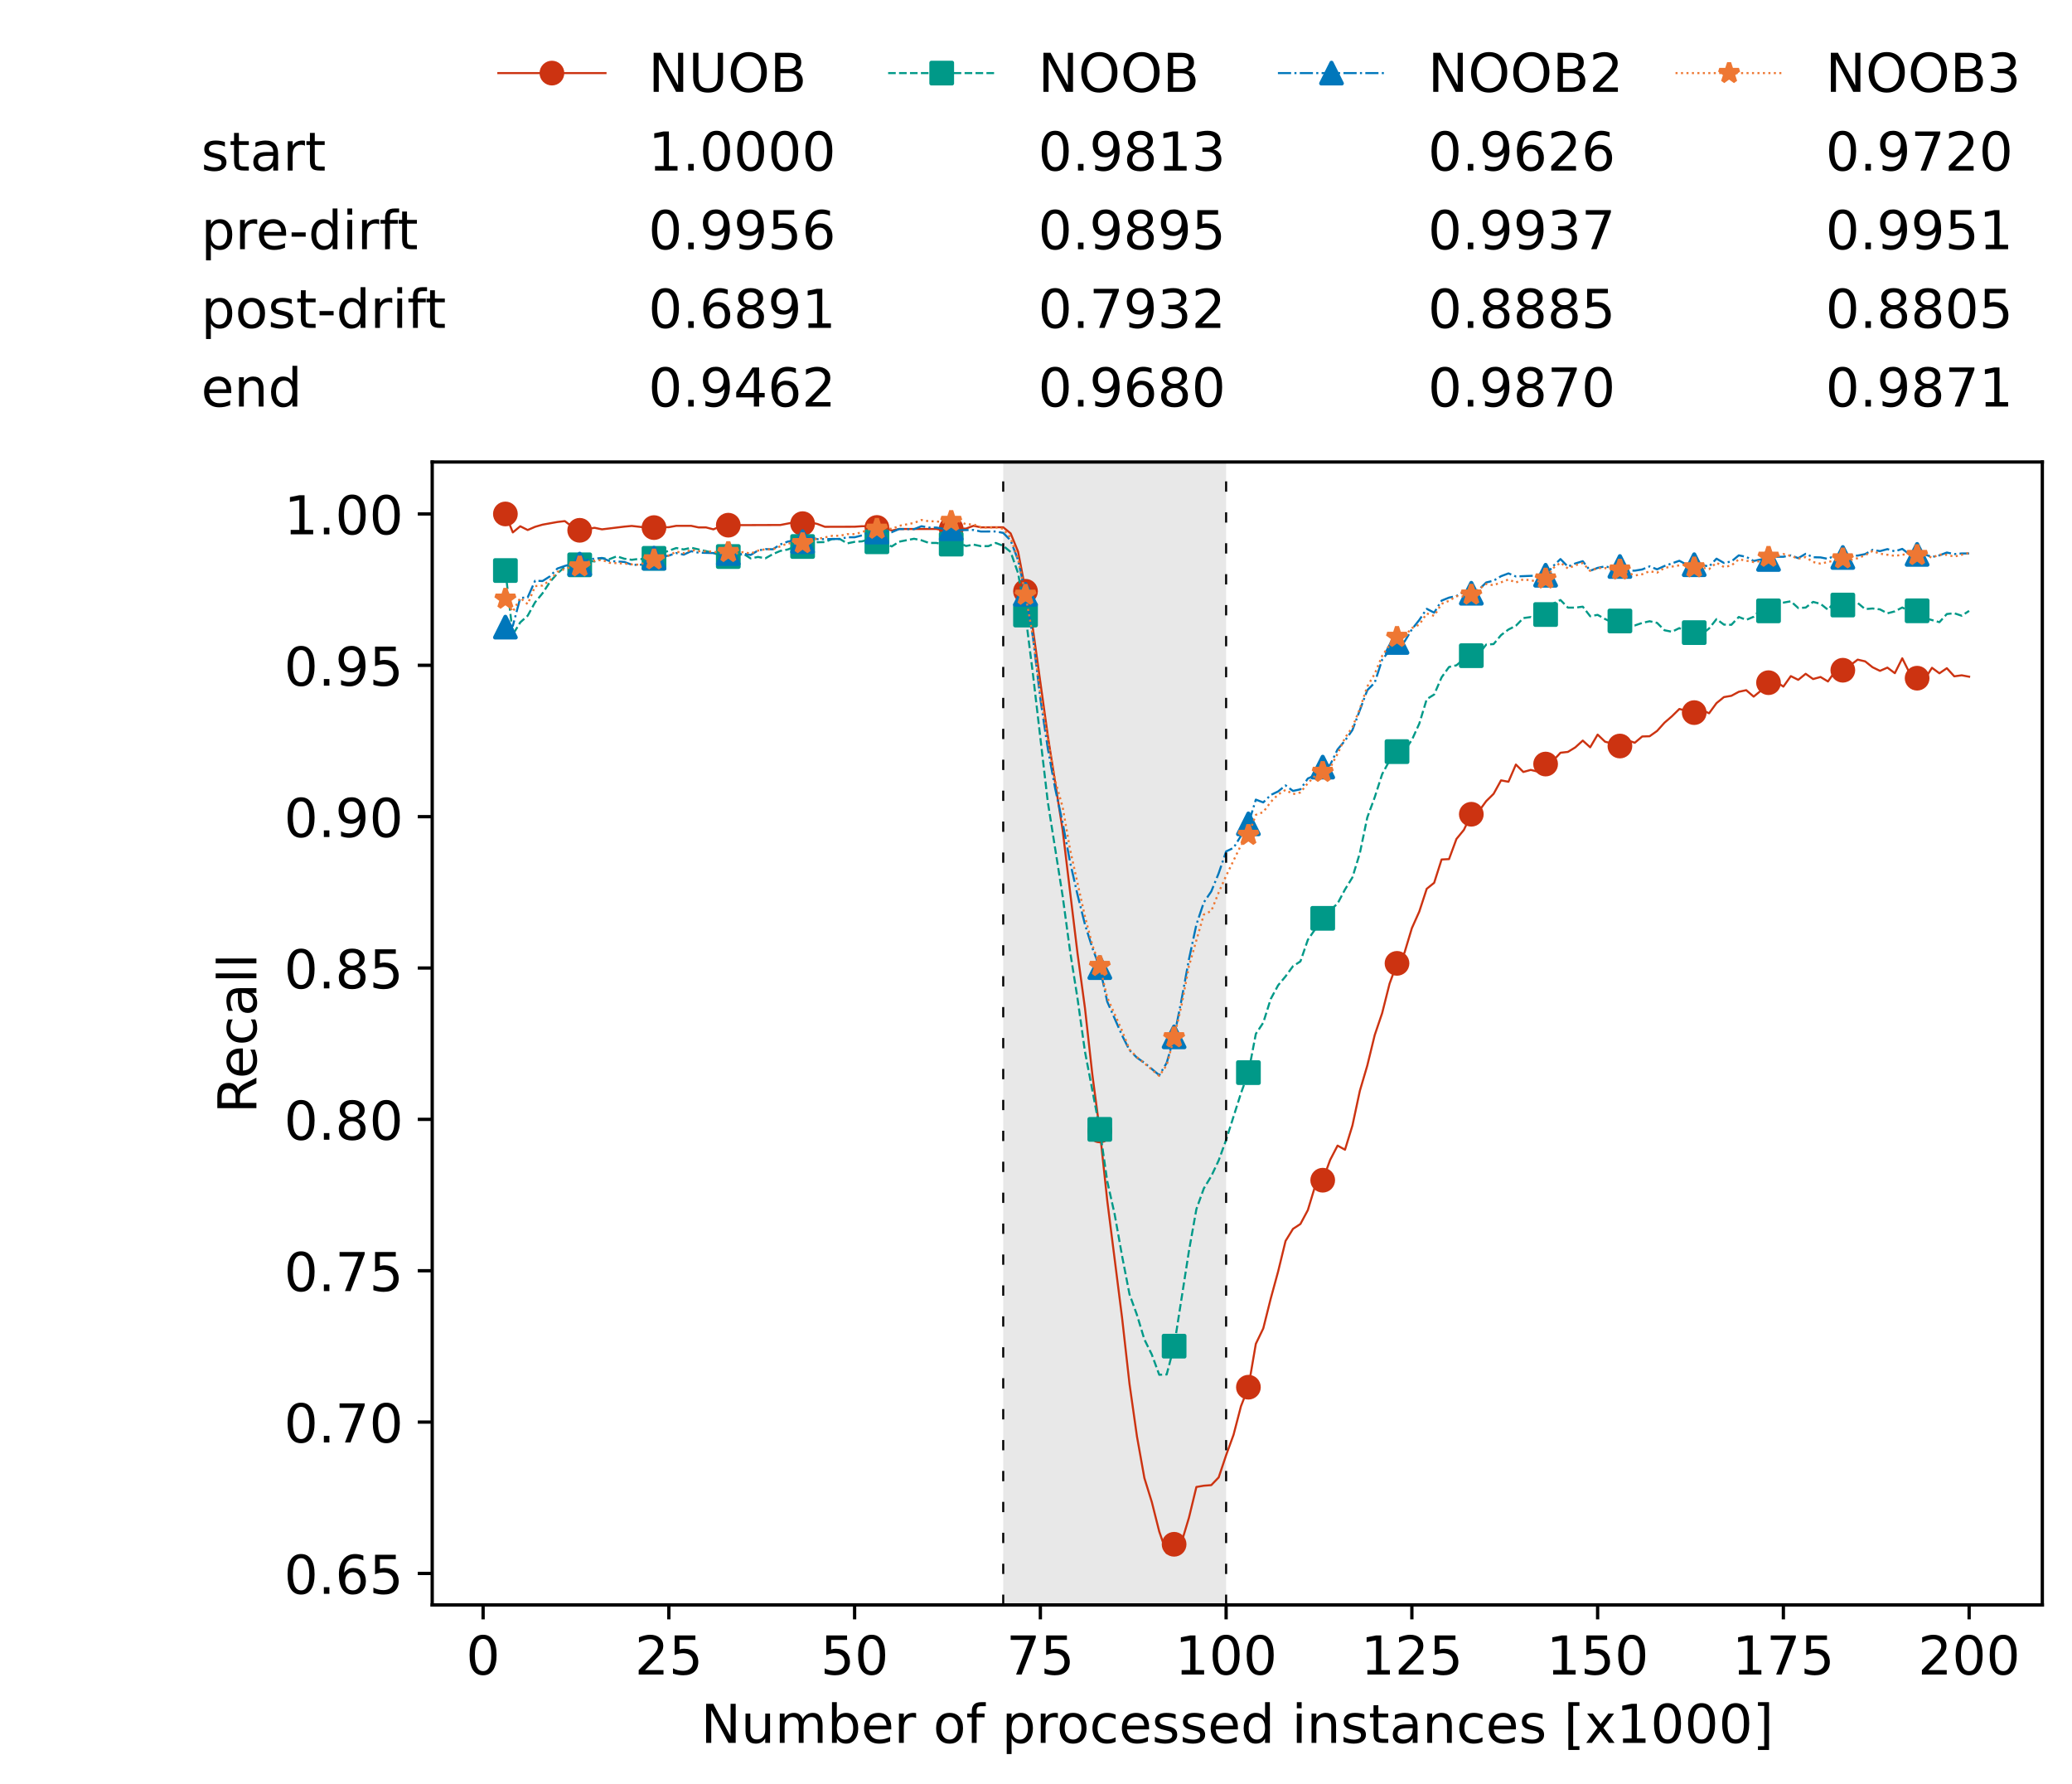 <?xml version="1.0" encoding="utf-8" standalone="no"?>
<!DOCTYPE svg PUBLIC "-//W3C//DTD SVG 1.1//EN"
  "http://www.w3.org/Graphics/SVG/1.1/DTD/svg11.dtd">
<!-- Created with matplotlib (https://matplotlib.org/) -->
<svg height="432.615pt" version="1.1" viewBox="0 0 502.65 432.615" width="502.65pt" xmlns="http://www.w3.org/2000/svg" xmlns:xlink="http://www.w3.org/1999/xlink">
 <defs>
  <style type="text/css">*{stroke-linecap:butt;stroke-linejoin:round;}</style>
 </defs>
 <g id="figure_1">
  <g id="patch_1">
   <path d="M 0 432.615 
L 502.65 432.615 
L 502.65 0 
L 0 0 
z
" style="fill:#ffffff;"/>
  </g>
  <g id="axes_1">
   <g id="patch_2">
    <path d="M 104.85 389.252 
L 495.45 389.252 
L 495.45 112.052 
L 104.85 112.052 
z
" style="fill:#ffffff;"/>
   </g>
   <g id="patch_3">
    <path clip-path="url(#pff15d1aa6a)" d="M 297.446 389.252 
L 297.446 112.052 
L 243.372 112.052 
L 243.372 389.252 
z
" style="fill:#d3d3d3;opacity:0.5;"/>
   </g>
   <g id="matplotlib.axis_1">
    <g id="xtick_1">
     <g id="line2d_1">
      <defs>
       <path d="M 0 0 
L 0 3.5 
" id="m5247bcdfcf" style="stroke:#000000;stroke-width:0.8;"/>
      </defs>
      <g>
       <use style="stroke:#000000;stroke-width:0.8;" x="117.197" xlink:href="#m5247bcdfcf" y="389.252"/>
      </g>
     </g>
     <g id="text_1">
      <!-- 0 -->
      <g transform="translate(113.061 406.13)scale(0.13 -0.13)">
       <defs>
        <path d="M 31.781 66.406 
Q 24.172 66.406 20.328 58.906 
Q 16.5 51.422 16.5 36.375 
Q 16.5 21.391 20.328 13.891 
Q 24.172 6.391 31.781 6.391 
Q 39.453 6.391 43.281 13.891 
Q 47.125 21.391 47.125 36.375 
Q 47.125 51.422 43.281 58.906 
Q 39.453 66.406 31.781 66.406 
z
M 31.781 74.219 
Q 44.047 74.219 50.516 64.516 
Q 56.984 54.828 56.984 36.375 
Q 56.984 17.969 50.516 8.266 
Q 44.047 -1.422 31.781 -1.422 
Q 19.531 -1.422 13.062 8.266 
Q 6.594 17.969 6.594 36.375 
Q 6.594 54.828 13.062 64.516 
Q 19.531 74.219 31.781 74.219 
z
" id="DejaVuSans-48"/>
       </defs>
       <use xlink:href="#DejaVuSans-48"/>
      </g>
     </g>
    </g>
    <g id="xtick_2">
     <g id="line2d_2">
      <g>
       <use style="stroke:#000000;stroke-width:0.8;" x="162.259" xlink:href="#m5247bcdfcf" y="389.252"/>
      </g>
     </g>
     <g id="text_2">
      <!-- 25 -->
      <g transform="translate(153.988 406.13)scale(0.13 -0.13)">
       <defs>
        <path d="M 19.188 8.297 
L 53.609 8.297 
L 53.609 0 
L 7.328 0 
L 7.328 8.297 
Q 12.938 14.109 22.625 23.891 
Q 32.328 33.688 34.812 36.531 
Q 39.547 41.844 41.422 45.531 
Q 43.312 49.219 43.312 52.781 
Q 43.312 58.594 39.234 62.25 
Q 35.156 65.922 28.609 65.922 
Q 23.969 65.922 18.812 64.312 
Q 13.672 62.703 7.812 59.422 
L 7.812 69.391 
Q 13.766 71.781 18.938 73 
Q 24.125 74.219 28.422 74.219 
Q 39.75 74.219 46.484 68.547 
Q 53.219 62.891 53.219 53.422 
Q 53.219 48.922 51.531 44.891 
Q 49.859 40.875 45.406 35.406 
Q 44.188 33.984 37.641 27.219 
Q 31.109 20.453 19.188 8.297 
z
" id="DejaVuSans-50"/>
        <path d="M 10.797 72.906 
L 49.516 72.906 
L 49.516 64.594 
L 19.828 64.594 
L 19.828 46.734 
Q 21.969 47.469 24.109 47.828 
Q 26.266 48.188 28.422 48.188 
Q 40.625 48.188 47.75 41.5 
Q 54.891 34.812 54.891 23.391 
Q 54.891 11.625 47.562 5.094 
Q 40.234 -1.422 26.906 -1.422 
Q 22.312 -1.422 17.547 -0.641 
Q 12.797 0.141 7.719 1.703 
L 7.719 11.625 
Q 12.109 9.234 16.797 8.062 
Q 21.484 6.891 26.703 6.891 
Q 35.156 6.891 40.078 11.328 
Q 45.016 15.766 45.016 23.391 
Q 45.016 31 40.078 35.438 
Q 35.156 39.891 26.703 39.891 
Q 22.75 39.891 18.812 39.016 
Q 14.891 38.141 10.797 36.281 
z
" id="DejaVuSans-53"/>
       </defs>
       <use xlink:href="#DejaVuSans-50"/>
       <use x="63.623" xlink:href="#DejaVuSans-53"/>
      </g>
     </g>
    </g>
    <g id="xtick_3">
     <g id="line2d_3">
      <g>
       <use style="stroke:#000000;stroke-width:0.8;" x="207.322" xlink:href="#m5247bcdfcf" y="389.252"/>
      </g>
     </g>
     <g id="text_3">
      <!-- 50 -->
      <g transform="translate(199.05 406.13)scale(0.13 -0.13)">
       <use xlink:href="#DejaVuSans-53"/>
       <use x="63.623" xlink:href="#DejaVuSans-48"/>
      </g>
     </g>
    </g>
    <g id="xtick_4">
     <g id="line2d_4">
      <g>
       <use style="stroke:#000000;stroke-width:0.8;" x="252.384" xlink:href="#m5247bcdfcf" y="389.252"/>
      </g>
     </g>
     <g id="text_4">
      <!-- 75 -->
      <g transform="translate(244.113 406.13)scale(0.13 -0.13)">
       <defs>
        <path d="M 8.203 72.906 
L 55.078 72.906 
L 55.078 68.703 
L 28.609 0 
L 18.312 0 
L 43.219 64.594 
L 8.203 64.594 
z
" id="DejaVuSans-55"/>
       </defs>
       <use xlink:href="#DejaVuSans-55"/>
       <use x="63.623" xlink:href="#DejaVuSans-53"/>
      </g>
     </g>
    </g>
    <g id="xtick_5">
     <g id="line2d_5">
      <g>
       <use style="stroke:#000000;stroke-width:0.8;" x="297.446" xlink:href="#m5247bcdfcf" y="389.252"/>
      </g>
     </g>
     <g id="text_5">
      <!-- 100 -->
      <g transform="translate(285.039 406.13)scale(0.13 -0.13)">
       <defs>
        <path d="M 12.406 8.297 
L 28.516 8.297 
L 28.516 63.922 
L 10.984 60.406 
L 10.984 69.391 
L 28.422 72.906 
L 38.281 72.906 
L 38.281 8.297 
L 54.391 8.297 
L 54.391 0 
L 12.406 0 
z
" id="DejaVuSans-49"/>
       </defs>
       <use xlink:href="#DejaVuSans-49"/>
       <use x="63.623" xlink:href="#DejaVuSans-48"/>
       <use x="127.246" xlink:href="#DejaVuSans-48"/>
      </g>
     </g>
    </g>
    <g id="xtick_6">
     <g id="line2d_6">
      <g>
       <use style="stroke:#000000;stroke-width:0.8;" x="342.509" xlink:href="#m5247bcdfcf" y="389.252"/>
      </g>
     </g>
     <g id="text_6">
      <!-- 125 -->
      <g transform="translate(330.102 406.13)scale(0.13 -0.13)">
       <use xlink:href="#DejaVuSans-49"/>
       <use x="63.623" xlink:href="#DejaVuSans-50"/>
       <use x="127.246" xlink:href="#DejaVuSans-53"/>
      </g>
     </g>
    </g>
    <g id="xtick_7">
     <g id="line2d_7">
      <g>
       <use style="stroke:#000000;stroke-width:0.8;" x="387.571" xlink:href="#m5247bcdfcf" y="389.252"/>
      </g>
     </g>
     <g id="text_7">
      <!-- 150 -->
      <g transform="translate(375.164 406.13)scale(0.13 -0.13)">
       <use xlink:href="#DejaVuSans-49"/>
       <use x="63.623" xlink:href="#DejaVuSans-53"/>
       <use x="127.246" xlink:href="#DejaVuSans-48"/>
      </g>
     </g>
    </g>
    <g id="xtick_8">
     <g id="line2d_8">
      <g>
       <use style="stroke:#000000;stroke-width:0.8;" x="432.633" xlink:href="#m5247bcdfcf" y="389.252"/>
      </g>
     </g>
     <g id="text_8">
      <!-- 175 -->
      <g transform="translate(420.226 406.13)scale(0.13 -0.13)">
       <use xlink:href="#DejaVuSans-49"/>
       <use x="63.623" xlink:href="#DejaVuSans-55"/>
       <use x="127.246" xlink:href="#DejaVuSans-53"/>
      </g>
     </g>
    </g>
    <g id="xtick_9">
     <g id="line2d_9">
      <g>
       <use style="stroke:#000000;stroke-width:0.8;" x="477.695" xlink:href="#m5247bcdfcf" y="389.252"/>
      </g>
     </g>
     <g id="text_9">
      <!-- 200 -->
      <g transform="translate(465.289 406.13)scale(0.13 -0.13)">
       <use xlink:href="#DejaVuSans-50"/>
       <use x="63.623" xlink:href="#DejaVuSans-48"/>
       <use x="127.246" xlink:href="#DejaVuSans-48"/>
      </g>
     </g>
    </g>
    <g id="text_10">
     <!-- Number of processed instances [x1000] -->
     <g transform="translate(170.025 422.711)scale(0.13 -0.13)">
      <defs>
       <path d="M 9.812 72.906 
L 23.094 72.906 
L 55.422 11.922 
L 55.422 72.906 
L 64.984 72.906 
L 64.984 0 
L 51.703 0 
L 19.391 60.984 
L 19.391 0 
L 9.812 0 
z
" id="DejaVuSans-78"/>
       <path d="M 8.5 21.578 
L 8.5 54.688 
L 17.484 54.688 
L 17.484 21.922 
Q 17.484 14.156 20.5 10.266 
Q 23.531 6.391 29.594 6.391 
Q 36.859 6.391 41.078 11.031 
Q 45.312 15.672 45.312 23.688 
L 45.312 54.688 
L 54.297 54.688 
L 54.297 0 
L 45.312 0 
L 45.312 8.406 
Q 42.047 3.422 37.719 1 
Q 33.406 -1.422 27.688 -1.422 
Q 18.266 -1.422 13.375 4.438 
Q 8.5 10.297 8.5 21.578 
z
M 31.109 56 
z
" id="DejaVuSans-117"/>
       <path d="M 52 44.188 
Q 55.375 50.25 60.062 53.125 
Q 64.75 56 71.094 56 
Q 79.641 56 84.281 50.016 
Q 88.922 44.047 88.922 33.016 
L 88.922 0 
L 79.891 0 
L 79.891 32.719 
Q 79.891 40.578 77.094 44.375 
Q 74.312 48.188 68.609 48.188 
Q 61.625 48.188 57.562 43.547 
Q 53.516 38.922 53.516 30.906 
L 53.516 0 
L 44.484 0 
L 44.484 32.719 
Q 44.484 40.625 41.703 44.406 
Q 38.922 48.188 33.109 48.188 
Q 26.219 48.188 22.156 43.531 
Q 18.109 38.875 18.109 30.906 
L 18.109 0 
L 9.078 0 
L 9.078 54.688 
L 18.109 54.688 
L 18.109 46.188 
Q 21.188 51.219 25.484 53.609 
Q 29.781 56 35.688 56 
Q 41.656 56 45.828 52.969 
Q 50 49.953 52 44.188 
z
" id="DejaVuSans-109"/>
       <path d="M 48.688 27.297 
Q 48.688 37.203 44.609 42.844 
Q 40.531 48.484 33.406 48.484 
Q 26.266 48.484 22.188 42.844 
Q 18.109 37.203 18.109 27.297 
Q 18.109 17.391 22.188 11.75 
Q 26.266 6.109 33.406 6.109 
Q 40.531 6.109 44.609 11.75 
Q 48.688 17.391 48.688 27.297 
z
M 18.109 46.391 
Q 20.953 51.266 25.266 53.625 
Q 29.594 56 35.594 56 
Q 45.562 56 51.781 48.094 
Q 58.016 40.188 58.016 27.297 
Q 58.016 14.406 51.781 6.484 
Q 45.562 -1.422 35.594 -1.422 
Q 29.594 -1.422 25.266 0.953 
Q 20.953 3.328 18.109 8.203 
L 18.109 0 
L 9.078 0 
L 9.078 75.984 
L 18.109 75.984 
z
" id="DejaVuSans-98"/>
       <path d="M 56.203 29.594 
L 56.203 25.203 
L 14.891 25.203 
Q 15.484 15.922 20.484 11.062 
Q 25.484 6.203 34.422 6.203 
Q 39.594 6.203 44.453 7.469 
Q 49.312 8.734 54.109 11.281 
L 54.109 2.781 
Q 49.266 0.734 44.188 -0.344 
Q 39.109 -1.422 33.891 -1.422 
Q 20.797 -1.422 13.156 6.188 
Q 5.516 13.812 5.516 26.812 
Q 5.516 40.234 12.766 48.109 
Q 20.016 56 32.328 56 
Q 43.359 56 49.781 48.891 
Q 56.203 41.797 56.203 29.594 
z
M 47.219 32.234 
Q 47.125 39.594 43.094 43.984 
Q 39.062 48.391 32.422 48.391 
Q 24.906 48.391 20.391 44.141 
Q 15.875 39.891 15.188 32.172 
z
" id="DejaVuSans-101"/>
       <path d="M 41.109 46.297 
Q 39.594 47.172 37.812 47.578 
Q 36.031 48 33.891 48 
Q 26.266 48 22.188 43.047 
Q 18.109 38.094 18.109 28.812 
L 18.109 0 
L 9.078 0 
L 9.078 54.688 
L 18.109 54.688 
L 18.109 46.188 
Q 20.953 51.172 25.484 53.578 
Q 30.031 56 36.531 56 
Q 37.453 56 38.578 55.875 
Q 39.703 55.766 41.062 55.516 
z
" id="DejaVuSans-114"/>
       <path id="DejaVuSans-32"/>
       <path d="M 30.609 48.391 
Q 23.391 48.391 19.188 42.75 
Q 14.984 37.109 14.984 27.297 
Q 14.984 17.484 19.156 11.844 
Q 23.344 6.203 30.609 6.203 
Q 37.797 6.203 41.984 11.859 
Q 46.188 17.531 46.188 27.297 
Q 46.188 37.016 41.984 42.703 
Q 37.797 48.391 30.609 48.391 
z
M 30.609 56 
Q 42.328 56 49.016 48.375 
Q 55.719 40.766 55.719 27.297 
Q 55.719 13.875 49.016 6.219 
Q 42.328 -1.422 30.609 -1.422 
Q 18.844 -1.422 12.172 6.219 
Q 5.516 13.875 5.516 27.297 
Q 5.516 40.766 12.172 48.375 
Q 18.844 56 30.609 56 
z
" id="DejaVuSans-111"/>
       <path d="M 37.109 75.984 
L 37.109 68.5 
L 28.516 68.5 
Q 23.688 68.5 21.797 66.547 
Q 19.922 64.594 19.922 59.516 
L 19.922 54.688 
L 34.719 54.688 
L 34.719 47.703 
L 19.922 47.703 
L 19.922 0 
L 10.891 0 
L 10.891 47.703 
L 2.297 47.703 
L 2.297 54.688 
L 10.891 54.688 
L 10.891 58.5 
Q 10.891 67.625 15.141 71.797 
Q 19.391 75.984 28.609 75.984 
z
" id="DejaVuSans-102"/>
       <path d="M 18.109 8.203 
L 18.109 -20.797 
L 9.078 -20.797 
L 9.078 54.688 
L 18.109 54.688 
L 18.109 46.391 
Q 20.953 51.266 25.266 53.625 
Q 29.594 56 35.594 56 
Q 45.562 56 51.781 48.094 
Q 58.016 40.188 58.016 27.297 
Q 58.016 14.406 51.781 6.484 
Q 45.562 -1.422 35.594 -1.422 
Q 29.594 -1.422 25.266 0.953 
Q 20.953 3.328 18.109 8.203 
z
M 48.688 27.297 
Q 48.688 37.203 44.609 42.844 
Q 40.531 48.484 33.406 48.484 
Q 26.266 48.484 22.188 42.844 
Q 18.109 37.203 18.109 27.297 
Q 18.109 17.391 22.188 11.75 
Q 26.266 6.109 33.406 6.109 
Q 40.531 6.109 44.609 11.75 
Q 48.688 17.391 48.688 27.297 
z
" id="DejaVuSans-112"/>
       <path d="M 48.781 52.594 
L 48.781 44.188 
Q 44.969 46.297 41.141 47.344 
Q 37.312 48.391 33.406 48.391 
Q 24.656 48.391 19.812 42.844 
Q 14.984 37.312 14.984 27.297 
Q 14.984 17.281 19.812 11.734 
Q 24.656 6.203 33.406 6.203 
Q 37.312 6.203 41.141 7.25 
Q 44.969 8.297 48.781 10.406 
L 48.781 2.094 
Q 45.016 0.344 40.984 -0.531 
Q 36.969 -1.422 32.422 -1.422 
Q 20.062 -1.422 12.781 6.344 
Q 5.516 14.109 5.516 27.297 
Q 5.516 40.672 12.859 48.328 
Q 20.219 56 33.016 56 
Q 37.156 56 41.109 55.141 
Q 45.062 54.297 48.781 52.594 
z
" id="DejaVuSans-99"/>
       <path d="M 44.281 53.078 
L 44.281 44.578 
Q 40.484 46.531 36.375 47.5 
Q 32.281 48.484 27.875 48.484 
Q 21.188 48.484 17.844 46.438 
Q 14.5 44.391 14.5 40.281 
Q 14.5 37.156 16.891 35.375 
Q 19.281 33.594 26.516 31.984 
L 29.594 31.297 
Q 39.156 29.25 43.188 25.516 
Q 47.219 21.781 47.219 15.094 
Q 47.219 7.469 41.188 3.016 
Q 35.156 -1.422 24.609 -1.422 
Q 20.219 -1.422 15.453 -0.562 
Q 10.688 0.297 5.422 2 
L 5.422 11.281 
Q 10.406 8.688 15.234 7.391 
Q 20.062 6.109 24.812 6.109 
Q 31.156 6.109 34.562 8.281 
Q 37.984 10.453 37.984 14.406 
Q 37.984 18.062 35.516 20.016 
Q 33.062 21.969 24.703 23.781 
L 21.578 24.516 
Q 13.234 26.266 9.516 29.906 
Q 5.812 33.547 5.812 39.891 
Q 5.812 47.609 11.281 51.797 
Q 16.75 56 26.812 56 
Q 31.781 56 36.172 55.266 
Q 40.578 54.547 44.281 53.078 
z
" id="DejaVuSans-115"/>
       <path d="M 45.406 46.391 
L 45.406 75.984 
L 54.391 75.984 
L 54.391 0 
L 45.406 0 
L 45.406 8.203 
Q 42.578 3.328 38.25 0.953 
Q 33.938 -1.422 27.875 -1.422 
Q 17.969 -1.422 11.734 6.484 
Q 5.516 14.406 5.516 27.297 
Q 5.516 40.188 11.734 48.094 
Q 17.969 56 27.875 56 
Q 33.938 56 38.25 53.625 
Q 42.578 51.266 45.406 46.391 
z
M 14.797 27.297 
Q 14.797 17.391 18.875 11.75 
Q 22.953 6.109 30.078 6.109 
Q 37.203 6.109 41.297 11.75 
Q 45.406 17.391 45.406 27.297 
Q 45.406 37.203 41.297 42.844 
Q 37.203 48.484 30.078 48.484 
Q 22.953 48.484 18.875 42.844 
Q 14.797 37.203 14.797 27.297 
z
" id="DejaVuSans-100"/>
       <path d="M 9.422 54.688 
L 18.406 54.688 
L 18.406 0 
L 9.422 0 
z
M 9.422 75.984 
L 18.406 75.984 
L 18.406 64.594 
L 9.422 64.594 
z
" id="DejaVuSans-105"/>
       <path d="M 54.891 33.016 
L 54.891 0 
L 45.906 0 
L 45.906 32.719 
Q 45.906 40.484 42.875 44.328 
Q 39.844 48.188 33.797 48.188 
Q 26.516 48.188 22.312 43.547 
Q 18.109 38.922 18.109 30.906 
L 18.109 0 
L 9.078 0 
L 9.078 54.688 
L 18.109 54.688 
L 18.109 46.188 
Q 21.344 51.125 25.703 53.562 
Q 30.078 56 35.797 56 
Q 45.219 56 50.047 50.172 
Q 54.891 44.344 54.891 33.016 
z
" id="DejaVuSans-110"/>
       <path d="M 18.312 70.219 
L 18.312 54.688 
L 36.812 54.688 
L 36.812 47.703 
L 18.312 47.703 
L 18.312 18.016 
Q 18.312 11.328 20.141 9.422 
Q 21.969 7.516 27.594 7.516 
L 36.812 7.516 
L 36.812 0 
L 27.594 0 
Q 17.188 0 13.234 3.875 
Q 9.281 7.766 9.281 18.016 
L 9.281 47.703 
L 2.688 47.703 
L 2.688 54.688 
L 9.281 54.688 
L 9.281 70.219 
z
" id="DejaVuSans-116"/>
       <path d="M 34.281 27.484 
Q 23.391 27.484 19.188 25 
Q 14.984 22.516 14.984 16.5 
Q 14.984 11.719 18.141 8.906 
Q 21.297 6.109 26.703 6.109 
Q 34.188 6.109 38.703 11.406 
Q 43.219 16.703 43.219 25.484 
L 43.219 27.484 
z
M 52.203 31.203 
L 52.203 0 
L 43.219 0 
L 43.219 8.297 
Q 40.141 3.328 35.547 0.953 
Q 30.953 -1.422 24.312 -1.422 
Q 15.922 -1.422 10.953 3.297 
Q 6 8.016 6 15.922 
Q 6 25.141 12.172 29.828 
Q 18.359 34.516 30.609 34.516 
L 43.219 34.516 
L 43.219 35.406 
Q 43.219 41.609 39.141 45 
Q 35.062 48.391 27.688 48.391 
Q 23 48.391 18.547 47.266 
Q 14.109 46.141 10.016 43.891 
L 10.016 52.203 
Q 14.938 54.109 19.578 55.047 
Q 24.219 56 28.609 56 
Q 40.484 56 46.344 49.844 
Q 52.203 43.703 52.203 31.203 
z
" id="DejaVuSans-97"/>
       <path d="M 8.594 75.984 
L 29.297 75.984 
L 29.297 69 
L 17.578 69 
L 17.578 -6.203 
L 29.297 -6.203 
L 29.297 -13.188 
L 8.594 -13.188 
z
" id="DejaVuSans-91"/>
       <path d="M 54.891 54.688 
L 35.109 28.078 
L 55.906 0 
L 45.312 0 
L 29.391 21.484 
L 13.484 0 
L 2.875 0 
L 24.125 28.609 
L 4.688 54.688 
L 15.281 54.688 
L 29.781 35.203 
L 44.281 54.688 
z
" id="DejaVuSans-120"/>
       <path d="M 30.422 75.984 
L 30.422 -13.188 
L 9.719 -13.188 
L 9.719 -6.203 
L 21.391 -6.203 
L 21.391 69 
L 9.719 69 
L 9.719 75.984 
z
" id="DejaVuSans-93"/>
      </defs>
      <use xlink:href="#DejaVuSans-78"/>
      <use x="74.805" xlink:href="#DejaVuSans-117"/>
      <use x="138.184" xlink:href="#DejaVuSans-109"/>
      <use x="235.596" xlink:href="#DejaVuSans-98"/>
      <use x="299.072" xlink:href="#DejaVuSans-101"/>
      <use x="360.596" xlink:href="#DejaVuSans-114"/>
      <use x="401.709" xlink:href="#DejaVuSans-32"/>
      <use x="433.496" xlink:href="#DejaVuSans-111"/>
      <use x="494.678" xlink:href="#DejaVuSans-102"/>
      <use x="529.883" xlink:href="#DejaVuSans-32"/>
      <use x="561.67" xlink:href="#DejaVuSans-112"/>
      <use x="625.146" xlink:href="#DejaVuSans-114"/>
      <use x="664.01" xlink:href="#DejaVuSans-111"/>
      <use x="725.191" xlink:href="#DejaVuSans-99"/>
      <use x="780.172" xlink:href="#DejaVuSans-101"/>
      <use x="841.695" xlink:href="#DejaVuSans-115"/>
      <use x="893.795" xlink:href="#DejaVuSans-115"/>
      <use x="945.895" xlink:href="#DejaVuSans-101"/>
      <use x="1007.418" xlink:href="#DejaVuSans-100"/>
      <use x="1070.895" xlink:href="#DejaVuSans-32"/>
      <use x="1102.682" xlink:href="#DejaVuSans-105"/>
      <use x="1130.465" xlink:href="#DejaVuSans-110"/>
      <use x="1193.844" xlink:href="#DejaVuSans-115"/>
      <use x="1245.943" xlink:href="#DejaVuSans-116"/>
      <use x="1285.152" xlink:href="#DejaVuSans-97"/>
      <use x="1346.432" xlink:href="#DejaVuSans-110"/>
      <use x="1409.811" xlink:href="#DejaVuSans-99"/>
      <use x="1464.791" xlink:href="#DejaVuSans-101"/>
      <use x="1526.314" xlink:href="#DejaVuSans-115"/>
      <use x="1578.414" xlink:href="#DejaVuSans-32"/>
      <use x="1610.201" xlink:href="#DejaVuSans-91"/>
      <use x="1649.215" xlink:href="#DejaVuSans-120"/>
      <use x="1708.395" xlink:href="#DejaVuSans-49"/>
      <use x="1772.018" xlink:href="#DejaVuSans-48"/>
      <use x="1835.641" xlink:href="#DejaVuSans-48"/>
      <use x="1899.264" xlink:href="#DejaVuSans-48"/>
      <use x="1962.887" xlink:href="#DejaVuSans-93"/>
     </g>
    </g>
   </g>
   <g id="matplotlib.axis_2">
    <g id="ytick_1">
     <g id="line2d_10">
      <defs>
       <path d="M 0 0 
L -3.5 0 
" id="mb0719e538c" style="stroke:#000000;stroke-width:0.8;"/>
      </defs>
      <g>
       <use style="stroke:#000000;stroke-width:0.8;" x="104.85" xlink:href="#mb0719e538c" y="381.614"/>
      </g>
     </g>
     <g id="text_11">
      <!-- 0.65 -->
      <g transform="translate(68.905 386.553)scale(0.13 -0.13)">
       <defs>
        <path d="M 10.688 12.406 
L 21 12.406 
L 21 0 
L 10.688 0 
z
" id="DejaVuSans-46"/>
        <path d="M 33.016 40.375 
Q 26.375 40.375 22.484 35.828 
Q 18.609 31.297 18.609 23.391 
Q 18.609 15.531 22.484 10.953 
Q 26.375 6.391 33.016 6.391 
Q 39.656 6.391 43.531 10.953 
Q 47.406 15.531 47.406 23.391 
Q 47.406 31.297 43.531 35.828 
Q 39.656 40.375 33.016 40.375 
z
M 52.594 71.297 
L 52.594 62.312 
Q 48.875 64.062 45.094 64.984 
Q 41.312 65.922 37.594 65.922 
Q 27.828 65.922 22.672 59.328 
Q 17.531 52.734 16.797 39.406 
Q 19.672 43.656 24.016 45.922 
Q 28.375 48.188 33.594 48.188 
Q 44.578 48.188 50.953 41.516 
Q 57.328 34.859 57.328 23.391 
Q 57.328 12.156 50.688 5.359 
Q 44.047 -1.422 33.016 -1.422 
Q 20.359 -1.422 13.672 8.266 
Q 6.984 17.969 6.984 36.375 
Q 6.984 53.656 15.188 63.938 
Q 23.391 74.219 37.203 74.219 
Q 40.922 74.219 44.703 73.484 
Q 48.484 72.75 52.594 71.297 
z
" id="DejaVuSans-54"/>
       </defs>
       <use xlink:href="#DejaVuSans-48"/>
       <use x="63.623" xlink:href="#DejaVuSans-46"/>
       <use x="95.41" xlink:href="#DejaVuSans-54"/>
       <use x="159.033" xlink:href="#DejaVuSans-53"/>
      </g>
     </g>
    </g>
    <g id="ytick_2">
     <g id="line2d_11">
      <g>
       <use style="stroke:#000000;stroke-width:0.8;" x="104.85" xlink:href="#mb0719e538c" y="344.905"/>
      </g>
     </g>
     <g id="text_12">
      <!-- 0.70 -->
      <g transform="translate(68.905 349.844)scale(0.13 -0.13)">
       <use xlink:href="#DejaVuSans-48"/>
       <use x="63.623" xlink:href="#DejaVuSans-46"/>
       <use x="95.41" xlink:href="#DejaVuSans-55"/>
       <use x="159.033" xlink:href="#DejaVuSans-48"/>
      </g>
     </g>
    </g>
    <g id="ytick_3">
     <g id="line2d_12">
      <g>
       <use style="stroke:#000000;stroke-width:0.8;" x="104.85" xlink:href="#mb0719e538c" y="308.196"/>
      </g>
     </g>
     <g id="text_13">
      <!-- 0.75 -->
      <g transform="translate(68.905 313.135)scale(0.13 -0.13)">
       <use xlink:href="#DejaVuSans-48"/>
       <use x="63.623" xlink:href="#DejaVuSans-46"/>
       <use x="95.41" xlink:href="#DejaVuSans-55"/>
       <use x="159.033" xlink:href="#DejaVuSans-53"/>
      </g>
     </g>
    </g>
    <g id="ytick_4">
     <g id="line2d_13">
      <g>
       <use style="stroke:#000000;stroke-width:0.8;" x="104.85" xlink:href="#mb0719e538c" y="271.487"/>
      </g>
     </g>
     <g id="text_14">
      <!-- 0.80 -->
      <g transform="translate(68.905 276.426)scale(0.13 -0.13)">
       <defs>
        <path d="M 31.781 34.625 
Q 24.75 34.625 20.719 30.859 
Q 16.703 27.094 16.703 20.516 
Q 16.703 13.922 20.719 10.156 
Q 24.75 6.391 31.781 6.391 
Q 38.812 6.391 42.859 10.172 
Q 46.922 13.969 46.922 20.516 
Q 46.922 27.094 42.891 30.859 
Q 38.875 34.625 31.781 34.625 
z
M 21.922 38.812 
Q 15.578 40.375 12.031 44.719 
Q 8.5 49.078 8.5 55.328 
Q 8.5 64.062 14.719 69.141 
Q 20.953 74.219 31.781 74.219 
Q 42.672 74.219 48.875 69.141 
Q 55.078 64.062 55.078 55.328 
Q 55.078 49.078 51.531 44.719 
Q 48 40.375 41.703 38.812 
Q 48.828 37.156 52.797 32.312 
Q 56.781 27.484 56.781 20.516 
Q 56.781 9.906 50.312 4.234 
Q 43.844 -1.422 31.781 -1.422 
Q 19.734 -1.422 13.25 4.234 
Q 6.781 9.906 6.781 20.516 
Q 6.781 27.484 10.781 32.312 
Q 14.797 37.156 21.922 38.812 
z
M 18.312 54.391 
Q 18.312 48.734 21.844 45.562 
Q 25.391 42.391 31.781 42.391 
Q 38.141 42.391 41.719 45.562 
Q 45.312 48.734 45.312 54.391 
Q 45.312 60.062 41.719 63.234 
Q 38.141 66.406 31.781 66.406 
Q 25.391 66.406 21.844 63.234 
Q 18.312 60.062 18.312 54.391 
z
" id="DejaVuSans-56"/>
       </defs>
       <use xlink:href="#DejaVuSans-48"/>
       <use x="63.623" xlink:href="#DejaVuSans-46"/>
       <use x="95.41" xlink:href="#DejaVuSans-56"/>
       <use x="159.033" xlink:href="#DejaVuSans-48"/>
      </g>
     </g>
    </g>
    <g id="ytick_5">
     <g id="line2d_14">
      <g>
       <use style="stroke:#000000;stroke-width:0.8;" x="104.85" xlink:href="#mb0719e538c" y="234.778"/>
      </g>
     </g>
     <g id="text_15">
      <!-- 0.85 -->
      <g transform="translate(68.905 239.717)scale(0.13 -0.13)">
       <use xlink:href="#DejaVuSans-48"/>
       <use x="63.623" xlink:href="#DejaVuSans-46"/>
       <use x="95.41" xlink:href="#DejaVuSans-56"/>
       <use x="159.033" xlink:href="#DejaVuSans-53"/>
      </g>
     </g>
    </g>
    <g id="ytick_6">
     <g id="line2d_15">
      <g>
       <use style="stroke:#000000;stroke-width:0.8;" x="104.85" xlink:href="#mb0719e538c" y="198.07"/>
      </g>
     </g>
     <g id="text_16">
      <!-- 0.90 -->
      <g transform="translate(68.905 203.008)scale(0.13 -0.13)">
       <defs>
        <path d="M 10.984 1.516 
L 10.984 10.5 
Q 14.703 8.734 18.5 7.812 
Q 22.312 6.891 25.984 6.891 
Q 35.75 6.891 40.891 13.453 
Q 46.047 20.016 46.781 33.406 
Q 43.953 29.203 39.594 26.953 
Q 35.25 24.703 29.984 24.703 
Q 19.047 24.703 12.672 31.312 
Q 6.297 37.938 6.297 49.422 
Q 6.297 60.641 12.938 67.422 
Q 19.578 74.219 30.609 74.219 
Q 43.266 74.219 49.922 64.516 
Q 56.594 54.828 56.594 36.375 
Q 56.594 19.141 48.406 8.859 
Q 40.234 -1.422 26.422 -1.422 
Q 22.703 -1.422 18.891 -0.688 
Q 15.094 0.047 10.984 1.516 
z
M 30.609 32.422 
Q 37.25 32.422 41.125 36.953 
Q 45.016 41.5 45.016 49.422 
Q 45.016 57.281 41.125 61.844 
Q 37.25 66.406 30.609 66.406 
Q 23.969 66.406 20.094 61.844 
Q 16.219 57.281 16.219 49.422 
Q 16.219 41.5 20.094 36.953 
Q 23.969 32.422 30.609 32.422 
z
" id="DejaVuSans-57"/>
       </defs>
       <use xlink:href="#DejaVuSans-48"/>
       <use x="63.623" xlink:href="#DejaVuSans-46"/>
       <use x="95.41" xlink:href="#DejaVuSans-57"/>
       <use x="159.033" xlink:href="#DejaVuSans-48"/>
      </g>
     </g>
    </g>
    <g id="ytick_7">
     <g id="line2d_16">
      <g>
       <use style="stroke:#000000;stroke-width:0.8;" x="104.85" xlink:href="#mb0719e538c" y="161.361"/>
      </g>
     </g>
     <g id="text_17">
      <!-- 0.95 -->
      <g transform="translate(68.905 166.3)scale(0.13 -0.13)">
       <use xlink:href="#DejaVuSans-48"/>
       <use x="63.623" xlink:href="#DejaVuSans-46"/>
       <use x="95.41" xlink:href="#DejaVuSans-57"/>
       <use x="159.033" xlink:href="#DejaVuSans-53"/>
      </g>
     </g>
    </g>
    <g id="ytick_8">
     <g id="line2d_17">
      <g>
       <use style="stroke:#000000;stroke-width:0.8;" x="104.85" xlink:href="#mb0719e538c" y="124.652"/>
      </g>
     </g>
     <g id="text_18">
      <!-- 1.00 -->
      <g transform="translate(68.905 129.591)scale(0.13 -0.13)">
       <use xlink:href="#DejaVuSans-49"/>
       <use x="63.623" xlink:href="#DejaVuSans-46"/>
       <use x="95.41" xlink:href="#DejaVuSans-48"/>
       <use x="159.033" xlink:href="#DejaVuSans-48"/>
      </g>
     </g>
    </g>
    <g id="text_19">
     <!-- Recall -->
     <g transform="translate(62.201 270.044)rotate(-90)scale(0.13 -0.13)">
      <defs>
       <path d="M 44.391 34.188 
Q 47.562 33.109 50.562 29.594 
Q 53.562 26.078 56.594 19.922 
L 66.609 0 
L 56 0 
L 46.688 18.703 
Q 43.062 26.031 39.672 28.422 
Q 36.281 30.812 30.422 30.812 
L 19.672 30.812 
L 19.672 0 
L 9.812 0 
L 9.812 72.906 
L 32.078 72.906 
Q 44.578 72.906 50.734 67.672 
Q 56.891 62.453 56.891 51.906 
Q 56.891 45.016 53.688 40.469 
Q 50.484 35.938 44.391 34.188 
z
M 19.672 64.797 
L 19.672 38.922 
L 32.078 38.922 
Q 39.203 38.922 42.844 42.219 
Q 46.484 45.516 46.484 51.906 
Q 46.484 58.297 42.844 61.547 
Q 39.203 64.797 32.078 64.797 
z
" id="DejaVuSans-82"/>
       <path d="M 9.422 75.984 
L 18.406 75.984 
L 18.406 0 
L 9.422 0 
z
" id="DejaVuSans-108"/>
      </defs>
      <use xlink:href="#DejaVuSans-82"/>
      <use x="64.982" xlink:href="#DejaVuSans-101"/>
      <use x="126.506" xlink:href="#DejaVuSans-99"/>
      <use x="181.486" xlink:href="#DejaVuSans-97"/>
      <use x="242.766" xlink:href="#DejaVuSans-108"/>
      <use x="270.549" xlink:href="#DejaVuSans-108"/>
     </g>
    </g>
   </g>
   <g id="line2d_18"/>
   <g id="line2d_19"/>
   <g id="line2d_20"/>
   <g id="line2d_21"/>
   <g id="line2d_22"/>
   <g id="line2d_23">
    <path clip-path="url(#pff15d1aa6a)" d="M 122.605 124.652 
L 124.407 129.129 
L 126.21 127.636 
L 128.012 128.544 
L 129.815 127.765 
L 131.617 127.246 
L 135.222 126.598 
L 137.024 126.382 
L 138.827 127.771 
L 140.629 128.618 
L 144.234 128.008 
L 146.037 128.385 
L 151.444 127.726 
L 153.247 127.556 
L 156.852 127.961 
L 162.259 127.86 
L 164.062 127.529 
L 167.667 127.529 
L 169.469 127.916 
L 171.272 127.916 
L 173.074 128.386 
L 174.877 127.605 
L 176.679 127.374 
L 189.297 127.328 
L 192.902 126.632 
L 194.704 127.003 
L 196.507 126.657 
L 198.309 127.088 
L 200.112 127.768 
L 207.322 127.749 
L 209.124 127.625 
L 210.927 127.625 
L 212.729 127.927 
L 214.532 127.927 
L 216.334 128.684 
L 218.137 128.297 
L 227.149 128.297 
L 228.952 128.608 
L 230.754 128.237 
L 234.359 128.2 
L 236.162 127.521 
L 237.964 127.899 
L 243.372 127.878 
L 245.174 129.367 
L 246.976 133.786 
L 250.581 152.582 
L 254.186 178.406 
L 257.791 201.336 
L 261.396 231.223 
L 263.199 244.468 
L 265.001 260.696 
L 266.804 274.292 
L 268.606 291.158 
L 272.211 319.648 
L 274.014 335.692 
L 275.816 348.381 
L 277.619 358.478 
L 279.421 364.293 
L 281.224 371.448 
L 283.026 376.652 
L 284.829 374.541 
L 286.631 374.082 
L 288.434 368.077 
L 290.236 360.64 
L 292.039 360.334 
L 293.841 360.194 
L 295.644 358.318 
L 297.446 352.939 
L 299.249 347.982 
L 301.051 341.049 
L 302.854 336.443 
L 304.656 325.922 
L 306.459 322.183 
L 308.261 314.983 
L 310.064 308.371 
L 311.866 300.976 
L 313.669 298.042 
L 315.471 296.86 
L 317.274 293.488 
L 319.076 287.537 
L 320.879 286.241 
L 322.681 281.32 
L 324.484 277.849 
L 326.286 278.845 
L 328.089 272.972 
L 329.891 264.559 
L 331.694 258.432 
L 333.496 251.041 
L 335.299 245.718 
L 337.101 238.559 
L 338.904 233.648 
L 340.706 231.101 
L 342.509 225.109 
L 344.311 221.075 
L 346.114 215.561 
L 347.916 214.108 
L 349.719 208.453 
L 351.521 208.365 
L 353.324 203.473 
L 355.126 201.271 
L 356.928 197.482 
L 358.731 196.78 
L 360.533 194.31 
L 362.336 192.53 
L 364.138 189.263 
L 365.941 189.603 
L 367.743 185.427 
L 369.546 187.229 
L 371.348 186.73 
L 373.151 187.162 
L 374.953 185.308 
L 376.756 184.514 
L 378.558 182.565 
L 380.361 182.362 
L 382.163 181.258 
L 383.966 179.619 
L 385.768 181.243 
L 387.571 178.166 
L 389.373 179.887 
L 391.176 180.35 
L 392.978 180.938 
L 394.781 179.526 
L 396.583 180.143 
L 398.386 178.62 
L 400.188 178.564 
L 401.991 177.283 
L 403.793 175.276 
L 405.596 173.719 
L 407.398 171.95 
L 411.003 172.833 
L 412.806 172.148 
L 414.608 172.994 
L 416.411 170.527 
L 418.213 169.067 
L 420.016 168.756 
L 421.818 167.781 
L 423.621 167.393 
L 425.423 168.95 
L 427.226 167.477 
L 429.028 165.572 
L 430.831 165.314 
L 432.633 166.528 
L 434.436 163.982 
L 436.238 164.884 
L 438.041 163.422 
L 439.843 164.69 
L 441.646 164.195 
L 443.448 165.278 
L 445.251 162.714 
L 447.053 162.553 
L 448.856 161.347 
L 450.658 159.984 
L 452.461 160.401 
L 454.263 161.828 
L 456.066 162.706 
L 457.868 161.918 
L 459.671 163.266 
L 461.473 159.66 
L 463.276 163.28 
L 465.078 164.484 
L 466.881 164.806 
L 468.683 161.963 
L 470.485 163.3 
L 472.288 162.064 
L 474.09 164.031 
L 475.893 163.784 
L 477.695 164.126 
L 477.695 164.126 
" style="fill:none;stroke:#cc3311;stroke-linecap:square;stroke-width:0.5;"/>
    <defs>
     <path d="M 0 2.5 
C 0.663 2.5 1.299 2.237 1.768 1.768 
C 2.237 1.299 2.5 0.663 2.5 0 
C 2.5 -0.663 2.237 -1.299 1.768 -1.768 
C 1.299 -2.237 0.663 -2.5 0 -2.5 
C -0.663 -2.5 -1.299 -2.237 -1.768 -1.768 
C -2.237 -1.299 -2.5 -0.663 -2.5 0 
C -2.5 0.663 -2.237 1.299 -1.768 1.768 
C -1.299 2.237 -0.663 2.5 0 2.5 
z
" id="m11974ecfd0" style="stroke:#cc3311;"/>
    </defs>
    <g clip-path="url(#pff15d1aa6a)">
     <use style="fill:#cc3311;stroke:#cc3311;" x="122.605" xlink:href="#m11974ecfd0" y="124.652"/>
     <use style="fill:#cc3311;stroke:#cc3311;" x="140.629" xlink:href="#m11974ecfd0" y="128.618"/>
     <use style="fill:#cc3311;stroke:#cc3311;" x="158.654" xlink:href="#m11974ecfd0" y="127.961"/>
     <use style="fill:#cc3311;stroke:#cc3311;" x="176.679" xlink:href="#m11974ecfd0" y="127.374"/>
     <use style="fill:#cc3311;stroke:#cc3311;" x="194.704" xlink:href="#m11974ecfd0" y="127.003"/>
     <use style="fill:#cc3311;stroke:#cc3311;" x="212.729" xlink:href="#m11974ecfd0" y="127.927"/>
     <use style="fill:#cc3311;stroke:#cc3311;" x="230.754" xlink:href="#m11974ecfd0" y="128.237"/>
     <use style="fill:#cc3311;stroke:#cc3311;" x="248.779" xlink:href="#m11974ecfd0" y="143.405"/>
     <use style="fill:#cc3311;stroke:#cc3311;" x="266.804" xlink:href="#m11974ecfd0" y="274.292"/>
     <use style="fill:#cc3311;stroke:#cc3311;" x="284.829" xlink:href="#m11974ecfd0" y="374.541"/>
     <use style="fill:#cc3311;stroke:#cc3311;" x="302.854" xlink:href="#m11974ecfd0" y="336.443"/>
     <use style="fill:#cc3311;stroke:#cc3311;" x="320.879" xlink:href="#m11974ecfd0" y="286.241"/>
     <use style="fill:#cc3311;stroke:#cc3311;" x="338.904" xlink:href="#m11974ecfd0" y="233.648"/>
     <use style="fill:#cc3311;stroke:#cc3311;" x="356.928" xlink:href="#m11974ecfd0" y="197.482"/>
     <use style="fill:#cc3311;stroke:#cc3311;" x="374.953" xlink:href="#m11974ecfd0" y="185.308"/>
     <use style="fill:#cc3311;stroke:#cc3311;" x="392.978" xlink:href="#m11974ecfd0" y="180.938"/>
     <use style="fill:#cc3311;stroke:#cc3311;" x="411.003" xlink:href="#m11974ecfd0" y="172.833"/>
     <use style="fill:#cc3311;stroke:#cc3311;" x="429.028" xlink:href="#m11974ecfd0" y="165.572"/>
     <use style="fill:#cc3311;stroke:#cc3311;" x="447.053" xlink:href="#m11974ecfd0" y="162.553"/>
     <use style="fill:#cc3311;stroke:#cc3311;" x="465.078" xlink:href="#m11974ecfd0" y="164.484"/>
    </g>
   </g>
   <g id="line2d_24"/>
   <g id="line2d_25"/>
   <g id="line2d_26"/>
   <g id="line2d_27"/>
   <g id="line2d_28">
    <path clip-path="url(#pff15d1aa6a)" d="M 122.605 138.375 
L 124.407 153.897 
L 126.21 150.946 
L 128.012 149.333 
L 129.815 146.066 
L 131.617 143.887 
L 133.419 141.139 
L 135.222 139.078 
L 137.024 137.475 
L 138.827 136.974 
L 140.629 136.985 
L 142.432 135.957 
L 144.234 136.174 
L 146.037 135.351 
L 147.839 135.607 
L 149.642 134.922 
L 151.444 135.507 
L 153.247 135.771 
L 155.049 135.547 
L 156.852 135.708 
L 158.654 135.413 
L 160.457 134.213 
L 164.062 132.913 
L 165.864 133.26 
L 167.667 132.843 
L 173.074 134.071 
L 174.877 134.816 
L 176.679 134.975 
L 178.482 134.975 
L 180.284 134.269 
L 182.087 135.428 
L 183.889 135.08 
L 185.692 135.404 
L 187.494 134.394 
L 189.297 133.613 
L 191.099 133.27 
L 192.902 132.564 
L 194.704 132.544 
L 196.507 131.842 
L 198.309 131.517 
L 200.112 131.471 
L 201.914 130.706 
L 203.717 130.706 
L 205.519 131.788 
L 207.322 131.417 
L 209.124 131.293 
L 210.927 130.802 
L 212.729 131.406 
L 214.532 131.773 
L 216.334 132.53 
L 218.137 131.37 
L 221.742 130.667 
L 223.544 131.038 
L 225.347 131.682 
L 227.149 131.682 
L 228.952 131.993 
L 230.754 131.969 
L 232.557 131.632 
L 234.359 132.421 
L 236.162 132.081 
L 237.964 132.46 
L 239.767 132.46 
L 241.569 131.684 
L 243.372 132.383 
L 245.174 133.872 
L 246.976 139.007 
L 248.779 149.17 
L 250.581 163.487 
L 254.186 194.475 
L 257.791 217.337 
L 259.594 230.732 
L 261.396 242.163 
L 263.199 255.03 
L 266.804 273.911 
L 268.606 286.478 
L 270.409 294.526 
L 272.211 304.64 
L 274.014 313.922 
L 275.816 318.907 
L 277.619 324.86 
L 279.421 328.522 
L 281.224 333.429 
L 283.026 333.353 
L 284.829 326.49 
L 288.434 303.361 
L 290.236 293.254 
L 292.039 288.238 
L 293.841 285.26 
L 295.644 281.443 
L 297.446 276.459 
L 301.051 265.132 
L 302.854 260.145 
L 304.656 250.75 
L 306.459 248.031 
L 308.261 242.296 
L 310.064 238.965 
L 311.866 236.803 
L 313.669 234.329 
L 315.471 233.175 
L 317.274 227.931 
L 320.879 222.727 
L 322.681 220.78 
L 324.484 219.14 
L 326.286 215.731 
L 328.089 212.794 
L 329.891 206.914 
L 331.694 198.261 
L 333.496 193.372 
L 335.299 187.75 
L 337.101 184.449 
L 338.904 182.298 
L 340.706 182.08 
L 342.509 179.458 
L 344.311 175.501 
L 346.114 169.563 
L 347.916 168.446 
L 349.719 164.275 
L 351.521 161.767 
L 353.324 161.359 
L 355.126 159.824 
L 356.928 159.028 
L 358.731 158.647 
L 360.533 156.332 
L 362.336 156.212 
L 364.138 154.039 
L 365.941 152.68 
L 367.743 151.775 
L 369.546 149.906 
L 371.348 149.657 
L 373.151 150.28 
L 374.953 149.044 
L 376.756 146.424 
L 378.558 145.524 
L 380.361 147.368 
L 382.163 147.377 
L 383.966 147.137 
L 385.768 149.456 
L 387.571 149.124 
L 389.373 150.131 
L 391.176 150.981 
L 392.978 150.606 
L 394.781 151.742 
L 396.583 151.696 
L 398.386 151.081 
L 400.188 150.673 
L 401.991 151.066 
L 403.793 152.856 
L 405.596 153.221 
L 407.398 152.337 
L 409.201 153.4 
L 411.003 153.431 
L 412.806 153.87 
L 414.608 152.422 
L 416.411 150.156 
L 418.213 151.488 
L 420.016 151.534 
L 421.818 149.632 
L 423.621 150.345 
L 425.423 149.582 
L 427.226 147.723 
L 429.028 148.152 
L 430.831 146.131 
L 432.633 146.154 
L 434.436 145.834 
L 436.238 147.462 
L 438.041 147.362 
L 439.843 145.979 
L 441.646 146.451 
L 443.448 147.884 
L 445.251 145.767 
L 447.053 146.742 
L 448.856 146.34 
L 450.658 146.232 
L 452.461 147.73 
L 454.263 147.577 
L 456.066 147.795 
L 457.868 148.75 
L 459.671 148.277 
L 461.473 147.342 
L 463.276 148.242 
L 465.078 148.138 
L 466.881 149.886 
L 470.485 150.898 
L 472.288 148.921 
L 474.09 148.733 
L 475.893 149.334 
L 477.695 148.162 
L 477.695 148.162 
" style="fill:none;stroke:#009988;stroke-dasharray:1.85,0.8;stroke-dashoffset:0;stroke-width:0.5;"/>
    <defs>
     <path d="M -2.5 2.5 
L 2.5 2.5 
L 2.5 -2.5 
L -2.5 -2.5 
z
" id="mc777cfb9b8" style="stroke:#009988;stroke-linejoin:miter;"/>
    </defs>
    <g clip-path="url(#pff15d1aa6a)">
     <use style="fill:#009988;stroke:#009988;stroke-linejoin:miter;" x="122.605" xlink:href="#mc777cfb9b8" y="138.375"/>
     <use style="fill:#009988;stroke:#009988;stroke-linejoin:miter;" x="140.629" xlink:href="#mc777cfb9b8" y="136.985"/>
     <use style="fill:#009988;stroke:#009988;stroke-linejoin:miter;" x="158.654" xlink:href="#mc777cfb9b8" y="135.413"/>
     <use style="fill:#009988;stroke:#009988;stroke-linejoin:miter;" x="176.679" xlink:href="#mc777cfb9b8" y="134.975"/>
     <use style="fill:#009988;stroke:#009988;stroke-linejoin:miter;" x="194.704" xlink:href="#mc777cfb9b8" y="132.544"/>
     <use style="fill:#009988;stroke:#009988;stroke-linejoin:miter;" x="212.729" xlink:href="#mc777cfb9b8" y="131.406"/>
     <use style="fill:#009988;stroke:#009988;stroke-linejoin:miter;" x="230.754" xlink:href="#mc777cfb9b8" y="131.969"/>
     <use style="fill:#009988;stroke:#009988;stroke-linejoin:miter;" x="248.779" xlink:href="#mc777cfb9b8" y="149.17"/>
     <use style="fill:#009988;stroke:#009988;stroke-linejoin:miter;" x="266.804" xlink:href="#mc777cfb9b8" y="273.911"/>
     <use style="fill:#009988;stroke:#009988;stroke-linejoin:miter;" x="284.829" xlink:href="#mc777cfb9b8" y="326.49"/>
     <use style="fill:#009988;stroke:#009988;stroke-linejoin:miter;" x="302.854" xlink:href="#mc777cfb9b8" y="260.145"/>
     <use style="fill:#009988;stroke:#009988;stroke-linejoin:miter;" x="320.879" xlink:href="#mc777cfb9b8" y="222.727"/>
     <use style="fill:#009988;stroke:#009988;stroke-linejoin:miter;" x="338.904" xlink:href="#mc777cfb9b8" y="182.298"/>
     <use style="fill:#009988;stroke:#009988;stroke-linejoin:miter;" x="356.928" xlink:href="#mc777cfb9b8" y="159.028"/>
     <use style="fill:#009988;stroke:#009988;stroke-linejoin:miter;" x="374.953" xlink:href="#mc777cfb9b8" y="149.044"/>
     <use style="fill:#009988;stroke:#009988;stroke-linejoin:miter;" x="392.978" xlink:href="#mc777cfb9b8" y="150.606"/>
     <use style="fill:#009988;stroke:#009988;stroke-linejoin:miter;" x="411.003" xlink:href="#mc777cfb9b8" y="153.431"/>
     <use style="fill:#009988;stroke:#009988;stroke-linejoin:miter;" x="429.028" xlink:href="#mc777cfb9b8" y="148.152"/>
     <use style="fill:#009988;stroke:#009988;stroke-linejoin:miter;" x="447.053" xlink:href="#mc777cfb9b8" y="146.742"/>
     <use style="fill:#009988;stroke:#009988;stroke-linejoin:miter;" x="465.078" xlink:href="#mc777cfb9b8" y="148.138"/>
    </g>
   </g>
   <g id="line2d_29"/>
   <g id="line2d_30"/>
   <g id="line2d_31"/>
   <g id="line2d_32"/>
   <g id="line2d_33">
    <path clip-path="url(#pff15d1aa6a)" d="M 122.605 152.098 
L 124.407 151.805 
L 126.21 145.02 
L 128.012 144.888 
L 129.815 140.841 
L 131.617 140.924 
L 133.419 139.778 
L 135.222 137.887 
L 137.024 137.257 
L 138.827 136.778 
L 140.629 136.807 
L 142.432 135.794 
L 144.234 135.48 
L 146.037 135.323 
L 147.839 136.066 
L 151.444 136.293 
L 153.247 136.948 
L 155.049 137.024 
L 156.852 136.758 
L 158.654 135.386 
L 162.259 134.742 
L 164.062 134.136 
L 165.864 134.518 
L 167.667 133.684 
L 169.469 134.044 
L 173.074 134.137 
L 174.877 134.503 
L 176.679 134.271 
L 178.482 134.618 
L 180.284 134.265 
L 182.087 134.606 
L 183.889 133.515 
L 185.692 133.179 
L 187.494 133.218 
L 189.297 132.046 
L 191.099 131.36 
L 192.902 131.007 
L 194.704 131.378 
L 196.507 130.339 
L 198.309 130.771 
L 203.717 130.717 
L 205.519 130.311 
L 207.322 130.311 
L 209.124 129.84 
L 210.927 129.083 
L 212.729 129.039 
L 214.532 128.693 
L 216.334 129.071 
L 218.137 128.298 
L 221.742 128.341 
L 223.544 127.628 
L 225.347 127.95 
L 227.149 127.95 
L 228.952 128.261 
L 230.754 128.236 
L 232.557 128.583 
L 236.162 128.534 
L 237.964 128.916 
L 241.569 128.895 
L 243.372 129.245 
L 245.174 131.08 
L 246.976 135.839 
L 248.779 144.154 
L 250.581 154.555 
L 252.384 169.501 
L 254.186 181.515 
L 255.989 191.304 
L 257.791 199.553 
L 259.594 209.112 
L 261.396 217.001 
L 263.199 224.192 
L 265.001 229.931 
L 266.804 234.684 
L 268.606 242.936 
L 272.211 251.127 
L 274.014 254.717 
L 275.816 256.53 
L 277.619 257.766 
L 281.224 260.769 
L 283.026 257.793 
L 284.829 251.474 
L 286.631 242.45 
L 288.434 232.651 
L 290.236 224.243 
L 292.039 218.859 
L 293.841 216.208 
L 295.644 211.795 
L 297.446 206.504 
L 299.249 205.629 
L 302.854 199.815 
L 304.656 193.935 
L 306.459 194.615 
L 308.261 192.814 
L 310.064 191.948 
L 311.866 190.488 
L 313.669 191.826 
L 315.471 191.435 
L 317.274 188.812 
L 319.076 188.032 
L 320.879 186.052 
L 322.681 185.519 
L 324.484 181.762 
L 326.286 179.625 
L 328.089 177.056 
L 331.694 167.396 
L 333.496 165.577 
L 335.299 160.003 
L 337.101 157.731 
L 338.904 155.824 
L 340.706 155.636 
L 342.509 152.636 
L 344.311 150.363 
L 346.114 147.663 
L 347.916 148.591 
L 349.719 145.671 
L 351.521 144.944 
L 353.324 144.559 
L 355.126 143.558 
L 356.928 143.887 
L 358.731 143.043 
L 360.533 141.274 
L 362.336 140.835 
L 364.138 139.748 
L 365.941 139.069 
L 367.743 139.808 
L 374.953 139.518 
L 376.756 137.321 
L 378.558 135.594 
L 380.361 137.438 
L 382.163 136.657 
L 383.966 136.11 
L 385.768 138.429 
L 387.571 137.73 
L 389.373 137.366 
L 391.176 137.752 
L 392.978 137.397 
L 394.781 138.407 
L 396.583 138.407 
L 398.386 138.112 
L 400.188 137.363 
L 401.991 138.082 
L 403.793 137.274 
L 407.398 136.005 
L 409.201 136.954 
L 412.806 137.014 
L 414.608 137.408 
L 416.411 135.495 
L 418.213 136.534 
L 420.016 136.178 
L 421.818 134.694 
L 423.621 135.054 
L 425.423 136.055 
L 427.226 135.669 
L 429.028 135.692 
L 430.831 135.038 
L 432.633 135.038 
L 434.436 134.694 
L 436.238 135.374 
L 438.041 134.315 
L 439.843 135.149 
L 441.646 135.19 
L 443.448 135.546 
L 445.251 134.65 
L 447.053 135.205 
L 448.856 134.819 
L 450.658 134.747 
L 452.461 134.394 
L 454.263 133.355 
L 456.066 133.669 
L 457.868 133.178 
L 459.671 133.728 
L 461.473 133.126 
L 463.276 134.485 
L 466.881 134.453 
L 468.683 135.08 
L 470.485 134.69 
L 472.288 134.01 
L 474.09 134.384 
L 475.893 134.236 
L 477.695 134.228 
L 477.695 134.228 
" style="fill:none;stroke:#0077bb;stroke-dasharray:3.2,0.8,0.5,0.8;stroke-dashoffset:0;stroke-width:0.5;"/>
    <defs>
     <path d="M 0 -2.5 
L -2.5 2.5 
L 2.5 2.5 
z
" id="me2dc1193cb" style="stroke:#0077bb;stroke-linejoin:miter;"/>
    </defs>
    <g clip-path="url(#pff15d1aa6a)">
     <use style="fill:#0077bb;stroke:#0077bb;stroke-linejoin:miter;" x="122.605" xlink:href="#me2dc1193cb" y="152.098"/>
     <use style="fill:#0077bb;stroke:#0077bb;stroke-linejoin:miter;" x="140.629" xlink:href="#me2dc1193cb" y="136.807"/>
     <use style="fill:#0077bb;stroke:#0077bb;stroke-linejoin:miter;" x="158.654" xlink:href="#me2dc1193cb" y="135.386"/>
     <use style="fill:#0077bb;stroke:#0077bb;stroke-linejoin:miter;" x="176.679" xlink:href="#me2dc1193cb" y="134.271"/>
     <use style="fill:#0077bb;stroke:#0077bb;stroke-linejoin:miter;" x="194.704" xlink:href="#me2dc1193cb" y="131.378"/>
     <use style="fill:#0077bb;stroke:#0077bb;stroke-linejoin:miter;" x="212.729" xlink:href="#me2dc1193cb" y="129.039"/>
     <use style="fill:#0077bb;stroke:#0077bb;stroke-linejoin:miter;" x="230.754" xlink:href="#me2dc1193cb" y="128.236"/>
     <use style="fill:#0077bb;stroke:#0077bb;stroke-linejoin:miter;" x="248.779" xlink:href="#me2dc1193cb" y="144.154"/>
     <use style="fill:#0077bb;stroke:#0077bb;stroke-linejoin:miter;" x="266.804" xlink:href="#me2dc1193cb" y="234.684"/>
     <use style="fill:#0077bb;stroke:#0077bb;stroke-linejoin:miter;" x="284.829" xlink:href="#me2dc1193cb" y="251.474"/>
     <use style="fill:#0077bb;stroke:#0077bb;stroke-linejoin:miter;" x="302.854" xlink:href="#me2dc1193cb" y="199.815"/>
     <use style="fill:#0077bb;stroke:#0077bb;stroke-linejoin:miter;" x="320.879" xlink:href="#me2dc1193cb" y="186.052"/>
     <use style="fill:#0077bb;stroke:#0077bb;stroke-linejoin:miter;" x="338.904" xlink:href="#me2dc1193cb" y="155.824"/>
     <use style="fill:#0077bb;stroke:#0077bb;stroke-linejoin:miter;" x="356.928" xlink:href="#me2dc1193cb" y="143.887"/>
     <use style="fill:#0077bb;stroke:#0077bb;stroke-linejoin:miter;" x="374.953" xlink:href="#me2dc1193cb" y="139.518"/>
     <use style="fill:#0077bb;stroke:#0077bb;stroke-linejoin:miter;" x="392.978" xlink:href="#me2dc1193cb" y="137.397"/>
     <use style="fill:#0077bb;stroke:#0077bb;stroke-linejoin:miter;" x="411.003" xlink:href="#me2dc1193cb" y="136.962"/>
     <use style="fill:#0077bb;stroke:#0077bb;stroke-linejoin:miter;" x="429.028" xlink:href="#me2dc1193cb" y="135.692"/>
     <use style="fill:#0077bb;stroke:#0077bb;stroke-linejoin:miter;" x="447.053" xlink:href="#me2dc1193cb" y="135.205"/>
     <use style="fill:#0077bb;stroke:#0077bb;stroke-linejoin:miter;" x="465.078" xlink:href="#me2dc1193cb" y="134.459"/>
    </g>
   </g>
   <g id="line2d_34"/>
   <g id="line2d_35"/>
   <g id="line2d_36"/>
   <g id="line2d_37"/>
   <g id="line2d_38">
    <path clip-path="url(#pff15d1aa6a)" d="M 122.605 145.236 
L 124.407 148.374 
L 126.21 144.999 
L 128.012 146.526 
L 129.815 142.151 
L 131.617 142.016 
L 133.419 140.714 
L 135.222 138.706 
L 137.024 137.985 
L 138.827 137.433 
L 140.629 137.402 
L 142.432 136.34 
L 144.234 135.984 
L 146.037 135.791 
L 147.839 136.502 
L 151.444 136.679 
L 153.247 136.878 
L 155.049 136.957 
L 158.654 135.703 
L 160.457 135.399 
L 162.259 134.719 
L 164.062 133.783 
L 165.864 134.165 
L 167.667 133.331 
L 169.469 133.691 
L 173.074 133.784 
L 174.877 134.15 
L 176.679 133.918 
L 178.482 134.265 
L 180.284 133.912 
L 182.087 134.253 
L 183.889 133.541 
L 185.692 133.204 
L 187.494 133.243 
L 191.099 131.776 
L 194.704 131.756 
L 196.507 130.717 
L 198.309 130.717 
L 201.914 129.949 
L 203.717 129.949 
L 205.519 129.543 
L 207.322 129.543 
L 209.124 129.072 
L 210.927 128.315 
L 212.729 128.271 
L 214.532 127.925 
L 216.334 128.303 
L 218.137 127.531 
L 221.742 126.827 
L 223.544 126.114 
L 225.347 126.436 
L 227.149 126.436 
L 228.952 126.748 
L 230.754 126.377 
L 232.557 126.377 
L 234.359 127.166 
L 236.162 127.166 
L 237.964 127.923 
L 241.569 127.902 
L 243.372 128.252 
L 245.174 130.454 
L 246.976 135.553 
L 248.779 144.281 
L 250.581 154.376 
L 252.384 168.253 
L 254.186 179.266 
L 255.989 189.361 
L 257.791 195.728 
L 259.594 206.053 
L 263.199 222.268 
L 265.001 229.218 
L 266.804 234.316 
L 268.606 241.923 
L 272.211 250.012 
L 274.014 254.568 
L 275.816 256.381 
L 281.224 260.944 
L 283.026 258.341 
L 284.829 251.61 
L 286.631 243.809 
L 288.434 234.29 
L 292.039 221.809 
L 293.841 220.947 
L 295.644 216.455 
L 297.446 212.415 
L 301.051 204.996 
L 302.854 202.52 
L 304.656 197.632 
L 306.459 196.953 
L 308.261 194.516 
L 310.064 192.684 
L 311.866 191.577 
L 313.669 192.599 
L 315.471 192.207 
L 317.274 189.959 
L 319.076 188.132 
L 320.879 187.243 
L 322.681 186.214 
L 324.484 182.804 
L 326.286 178.95 
L 328.089 176.38 
L 329.891 171.894 
L 331.694 166.493 
L 333.496 163.423 
L 335.299 159.057 
L 337.101 156.442 
L 338.904 154.5 
L 340.706 154.313 
L 342.509 152.331 
L 344.311 151.491 
L 346.114 148.791 
L 347.916 149.366 
L 349.719 146.446 
L 351.521 145.72 
L 353.324 144.585 
L 355.126 144.652 
L 356.928 144.237 
L 360.533 141.644 
L 362.336 141.939 
L 365.941 140.54 
L 367.743 141.28 
L 369.546 140.512 
L 373.151 141.022 
L 374.953 140.343 
L 376.756 137.811 
L 378.558 136.455 
L 380.361 137.877 
L 382.163 137.096 
L 383.966 136.55 
L 385.768 138.482 
L 387.571 137.782 
L 389.373 137.768 
L 391.176 138.194 
L 392.978 138.165 
L 396.583 139.573 
L 398.386 139.278 
L 400.188 138.528 
L 401.991 138.895 
L 403.793 137.723 
L 407.398 137.122 
L 409.201 136.877 
L 411.003 137.633 
L 412.806 137.633 
L 414.608 138.039 
L 416.411 136.479 
L 418.213 137.518 
L 420.016 137.162 
L 421.818 135.647 
L 425.423 136.325 
L 427.226 136.083 
L 429.028 135.073 
L 430.831 135.112 
L 432.633 134.378 
L 434.436 134.816 
L 436.238 135.495 
L 438.041 135.117 
L 439.843 136.314 
L 441.646 136.705 
L 445.251 135.907 
L 447.053 135.461 
L 448.856 135.832 
L 450.658 135.378 
L 452.461 134.672 
L 454.263 133.633 
L 456.066 134.293 
L 459.671 134.809 
L 463.276 134.303 
L 465.078 134.637 
L 466.881 134.623 
L 468.683 135.25 
L 470.485 134.511 
L 472.288 134.573 
L 474.09 134.994 
L 477.695 134.106 
L 477.695 134.106 
" style="fill:none;stroke:#ee7733;stroke-dasharray:0.5,0.825;stroke-dashoffset:0;stroke-width:0.5;"/>
    <defs>
     <path d="M 0 -2.5 
L -0.561 -0.773 
L -2.378 -0.773 
L -0.908 0.295 
L -1.469 2.023 
L -0 0.955 
L 1.469 2.023 
L 0.908 0.295 
L 2.378 -0.773 
L 0.561 -0.773 
z
" id="mca9054abae" style="stroke:#ee7733;stroke-linejoin:bevel;"/>
    </defs>
    <g clip-path="url(#pff15d1aa6a)">
     <use style="fill:#ee7733;stroke:#ee7733;stroke-linejoin:bevel;" x="122.605" xlink:href="#mca9054abae" y="145.236"/>
     <use style="fill:#ee7733;stroke:#ee7733;stroke-linejoin:bevel;" x="140.629" xlink:href="#mca9054abae" y="137.402"/>
     <use style="fill:#ee7733;stroke:#ee7733;stroke-linejoin:bevel;" x="158.654" xlink:href="#mca9054abae" y="135.703"/>
     <use style="fill:#ee7733;stroke:#ee7733;stroke-linejoin:bevel;" x="176.679" xlink:href="#mca9054abae" y="133.918"/>
     <use style="fill:#ee7733;stroke:#ee7733;stroke-linejoin:bevel;" x="194.704" xlink:href="#mca9054abae" y="131.756"/>
     <use style="fill:#ee7733;stroke:#ee7733;stroke-linejoin:bevel;" x="212.729" xlink:href="#mca9054abae" y="128.271"/>
     <use style="fill:#ee7733;stroke:#ee7733;stroke-linejoin:bevel;" x="230.754" xlink:href="#mca9054abae" y="126.377"/>
     <use style="fill:#ee7733;stroke:#ee7733;stroke-linejoin:bevel;" x="248.779" xlink:href="#mca9054abae" y="144.281"/>
     <use style="fill:#ee7733;stroke:#ee7733;stroke-linejoin:bevel;" x="266.804" xlink:href="#mca9054abae" y="234.316"/>
     <use style="fill:#ee7733;stroke:#ee7733;stroke-linejoin:bevel;" x="284.829" xlink:href="#mca9054abae" y="251.61"/>
     <use style="fill:#ee7733;stroke:#ee7733;stroke-linejoin:bevel;" x="302.854" xlink:href="#mca9054abae" y="202.52"/>
     <use style="fill:#ee7733;stroke:#ee7733;stroke-linejoin:bevel;" x="320.879" xlink:href="#mca9054abae" y="187.243"/>
     <use style="fill:#ee7733;stroke:#ee7733;stroke-linejoin:bevel;" x="338.904" xlink:href="#mca9054abae" y="154.5"/>
     <use style="fill:#ee7733;stroke:#ee7733;stroke-linejoin:bevel;" x="356.928" xlink:href="#mca9054abae" y="144.237"/>
     <use style="fill:#ee7733;stroke:#ee7733;stroke-linejoin:bevel;" x="374.953" xlink:href="#mca9054abae" y="140.343"/>
     <use style="fill:#ee7733;stroke:#ee7733;stroke-linejoin:bevel;" x="392.978" xlink:href="#mca9054abae" y="138.165"/>
     <use style="fill:#ee7733;stroke:#ee7733;stroke-linejoin:bevel;" x="411.003" xlink:href="#mca9054abae" y="137.633"/>
     <use style="fill:#ee7733;stroke:#ee7733;stroke-linejoin:bevel;" x="429.028" xlink:href="#mca9054abae" y="135.073"/>
     <use style="fill:#ee7733;stroke:#ee7733;stroke-linejoin:bevel;" x="447.053" xlink:href="#mca9054abae" y="135.461"/>
     <use style="fill:#ee7733;stroke:#ee7733;stroke-linejoin:bevel;" x="465.078" xlink:href="#mca9054abae" y="134.637"/>
    </g>
   </g>
   <g id="line2d_39"/>
   <g id="line2d_40"/>
   <g id="line2d_41"/>
   <g id="line2d_42"/>
   <g id="line2d_43">
    <path clip-path="url(#pff15d1aa6a)" d="M 243.372 389.252 
L 243.372 112.052 
" style="fill:none;stroke:#000000;stroke-dasharray:2.5,5;stroke-dashoffset:0;stroke-width:0.5;"/>
   </g>
   <g id="line2d_44">
    <path clip-path="url(#pff15d1aa6a)" d="M 297.446 389.252 
L 297.446 112.052 
" style="fill:none;stroke:#000000;stroke-dasharray:2.5,5;stroke-dashoffset:0;stroke-width:0.5;"/>
   </g>
   <g id="patch_4">
    <path d="M 104.85 389.252 
L 104.85 112.052 
" style="fill:none;stroke:#000000;stroke-linecap:square;stroke-linejoin:miter;stroke-width:0.8;"/>
   </g>
   <g id="patch_5">
    <path d="M 495.45 389.252 
L 495.45 112.052 
" style="fill:none;stroke:#000000;stroke-linecap:square;stroke-linejoin:miter;stroke-width:0.8;"/>
   </g>
   <g id="patch_6">
    <path d="M 104.85 389.252 
L 495.45 389.252 
" style="fill:none;stroke:#000000;stroke-linecap:square;stroke-linejoin:miter;stroke-width:0.8;"/>
   </g>
   <g id="patch_7">
    <path d="M 104.85 112.052 
L 495.45 112.052 
" style="fill:none;stroke:#000000;stroke-linecap:square;stroke-linejoin:miter;stroke-width:0.8;"/>
   </g>
   <g id="legend_1">
    <g id="line2d_45"/>
    <g id="line2d_46"/>
    <g id="text_20">
     <!--   -->
     <g transform="translate(48.8 22.278)scale(0.13 -0.13)">
      <use xlink:href="#DejaVuSans-32"/>
     </g>
    </g>
    <g id="line2d_47"/>
    <g id="line2d_48"/>
    <g id="text_21">
     <!-- start -->
     <g transform="translate(48.8 41.36)scale(0.13 -0.13)">
      <use xlink:href="#DejaVuSans-115"/>
      <use x="52.1" xlink:href="#DejaVuSans-116"/>
      <use x="91.309" xlink:href="#DejaVuSans-97"/>
      <use x="152.588" xlink:href="#DejaVuSans-114"/>
      <use x="193.701" xlink:href="#DejaVuSans-116"/>
     </g>
    </g>
    <g id="line2d_49"/>
    <g id="line2d_50"/>
    <g id="text_22">
     <!-- pre-dirft -->
     <g transform="translate(48.8 60.441)scale(0.13 -0.13)">
      <defs>
       <path d="M 4.891 31.391 
L 31.203 31.391 
L 31.203 23.391 
L 4.891 23.391 
z
" id="DejaVuSans-45"/>
      </defs>
      <use xlink:href="#DejaVuSans-112"/>
      <use x="63.477" xlink:href="#DejaVuSans-114"/>
      <use x="102.34" xlink:href="#DejaVuSans-101"/>
      <use x="163.863" xlink:href="#DejaVuSans-45"/>
      <use x="199.947" xlink:href="#DejaVuSans-100"/>
      <use x="263.424" xlink:href="#DejaVuSans-105"/>
      <use x="291.207" xlink:href="#DejaVuSans-114"/>
      <use x="332.32" xlink:href="#DejaVuSans-102"/>
      <use x="365.775" xlink:href="#DejaVuSans-116"/>
     </g>
    </g>
    <g id="line2d_51"/>
    <g id="line2d_52"/>
    <g id="text_23">
     <!-- post-drift -->
     <g transform="translate(48.8 79.523)scale(0.13 -0.13)">
      <use xlink:href="#DejaVuSans-112"/>
      <use x="63.477" xlink:href="#DejaVuSans-111"/>
      <use x="124.658" xlink:href="#DejaVuSans-115"/>
      <use x="176.758" xlink:href="#DejaVuSans-116"/>
      <use x="215.967" xlink:href="#DejaVuSans-45"/>
      <use x="252.051" xlink:href="#DejaVuSans-100"/>
      <use x="315.527" xlink:href="#DejaVuSans-114"/>
      <use x="356.641" xlink:href="#DejaVuSans-105"/>
      <use x="384.424" xlink:href="#DejaVuSans-102"/>
      <use x="417.879" xlink:href="#DejaVuSans-116"/>
     </g>
    </g>
    <g id="line2d_53"/>
    <g id="line2d_54"/>
    <g id="text_24">
     <!-- end -->
     <g transform="translate(48.8 98.604)scale(0.13 -0.13)">
      <use xlink:href="#DejaVuSans-101"/>
      <use x="61.523" xlink:href="#DejaVuSans-110"/>
      <use x="124.902" xlink:href="#DejaVuSans-100"/>
     </g>
    </g>
    <g id="line2d_55">
     <path d="M 120.892 17.728 
L 146.892 17.728 
" style="fill:none;stroke:#cc3311;stroke-linecap:square;stroke-width:0.5;"/>
    </g>
    <g id="line2d_56">
     <g>
      <use style="fill:#cc3311;stroke:#cc3311;" x="133.892" xlink:href="#m11974ecfd0" y="17.728"/>
     </g>
    </g>
    <g id="text_25">
     <!-- NUOB -->
     <g transform="translate(157.292 22.278)scale(0.13 -0.13)">
      <defs>
       <path d="M 8.688 72.906 
L 18.609 72.906 
L 18.609 28.609 
Q 18.609 16.891 22.844 11.734 
Q 27.094 6.594 36.625 6.594 
Q 46.094 6.594 50.344 11.734 
Q 54.594 16.891 54.594 28.609 
L 54.594 72.906 
L 64.5 72.906 
L 64.5 27.391 
Q 64.5 13.141 57.438 5.859 
Q 50.391 -1.422 36.625 -1.422 
Q 22.797 -1.422 15.734 5.859 
Q 8.688 13.141 8.688 27.391 
z
" id="DejaVuSans-85"/>
       <path d="M 39.406 66.219 
Q 28.656 66.219 22.328 58.203 
Q 16.016 50.203 16.016 36.375 
Q 16.016 22.609 22.328 14.594 
Q 28.656 6.594 39.406 6.594 
Q 50.141 6.594 56.422 14.594 
Q 62.703 22.609 62.703 36.375 
Q 62.703 50.203 56.422 58.203 
Q 50.141 66.219 39.406 66.219 
z
M 39.406 74.219 
Q 54.734 74.219 63.906 63.938 
Q 73.094 53.656 73.094 36.375 
Q 73.094 19.141 63.906 8.859 
Q 54.734 -1.422 39.406 -1.422 
Q 24.031 -1.422 14.812 8.828 
Q 5.609 19.094 5.609 36.375 
Q 5.609 53.656 14.812 63.938 
Q 24.031 74.219 39.406 74.219 
z
" id="DejaVuSans-79"/>
       <path d="M 19.672 34.812 
L 19.672 8.109 
L 35.5 8.109 
Q 43.453 8.109 47.281 11.406 
Q 51.125 14.703 51.125 21.484 
Q 51.125 28.328 47.281 31.562 
Q 43.453 34.812 35.5 34.812 
z
M 19.672 64.797 
L 19.672 42.828 
L 34.281 42.828 
Q 41.5 42.828 45.031 45.531 
Q 48.578 48.25 48.578 53.812 
Q 48.578 59.328 45.031 62.062 
Q 41.5 64.797 34.281 64.797 
z
M 9.812 72.906 
L 35.016 72.906 
Q 46.297 72.906 52.391 68.219 
Q 58.5 63.531 58.5 54.891 
Q 58.5 48.188 55.375 44.234 
Q 52.25 40.281 46.188 39.312 
Q 53.469 37.75 57.5 32.781 
Q 61.531 27.828 61.531 20.406 
Q 61.531 10.641 54.891 5.312 
Q 48.25 0 35.984 0 
L 9.812 0 
z
" id="DejaVuSans-66"/>
      </defs>
      <use xlink:href="#DejaVuSans-78"/>
      <use x="74.805" xlink:href="#DejaVuSans-85"/>
      <use x="147.998" xlink:href="#DejaVuSans-79"/>
      <use x="226.709" xlink:href="#DejaVuSans-66"/>
     </g>
    </g>
    <g id="line2d_57"/>
    <g id="line2d_58"/>
    <g id="text_26">
     <!-- 1.0000 -->
     <g transform="translate(157.292 41.36)scale(0.13 -0.13)">
      <use xlink:href="#DejaVuSans-49"/>
      <use x="63.623" xlink:href="#DejaVuSans-46"/>
      <use x="95.41" xlink:href="#DejaVuSans-48"/>
      <use x="159.033" xlink:href="#DejaVuSans-48"/>
      <use x="222.656" xlink:href="#DejaVuSans-48"/>
      <use x="286.279" xlink:href="#DejaVuSans-48"/>
     </g>
    </g>
    <g id="line2d_59"/>
    <g id="line2d_60"/>
    <g id="text_27">
     <!-- 0.9956 -->
     <g transform="translate(157.292 60.441)scale(0.13 -0.13)">
      <use xlink:href="#DejaVuSans-48"/>
      <use x="63.623" xlink:href="#DejaVuSans-46"/>
      <use x="95.41" xlink:href="#DejaVuSans-57"/>
      <use x="159.033" xlink:href="#DejaVuSans-57"/>
      <use x="222.656" xlink:href="#DejaVuSans-53"/>
      <use x="286.279" xlink:href="#DejaVuSans-54"/>
     </g>
    </g>
    <g id="line2d_61"/>
    <g id="line2d_62"/>
    <g id="text_28">
     <!-- 0.6891 -->
     <g transform="translate(157.292 79.523)scale(0.13 -0.13)">
      <use xlink:href="#DejaVuSans-48"/>
      <use x="63.623" xlink:href="#DejaVuSans-46"/>
      <use x="95.41" xlink:href="#DejaVuSans-54"/>
      <use x="159.033" xlink:href="#DejaVuSans-56"/>
      <use x="222.656" xlink:href="#DejaVuSans-57"/>
      <use x="286.279" xlink:href="#DejaVuSans-49"/>
     </g>
    </g>
    <g id="line2d_63"/>
    <g id="line2d_64"/>
    <g id="text_29">
     <!-- 0.9462 -->
     <g transform="translate(157.292 98.604)scale(0.13 -0.13)">
      <defs>
       <path d="M 37.797 64.312 
L 12.891 25.391 
L 37.797 25.391 
z
M 35.203 72.906 
L 47.609 72.906 
L 47.609 25.391 
L 58.016 25.391 
L 58.016 17.188 
L 47.609 17.188 
L 47.609 0 
L 37.797 0 
L 37.797 17.188 
L 4.891 17.188 
L 4.891 26.703 
z
" id="DejaVuSans-52"/>
      </defs>
      <use xlink:href="#DejaVuSans-48"/>
      <use x="63.623" xlink:href="#DejaVuSans-46"/>
      <use x="95.41" xlink:href="#DejaVuSans-57"/>
      <use x="159.033" xlink:href="#DejaVuSans-52"/>
      <use x="222.656" xlink:href="#DejaVuSans-54"/>
      <use x="286.279" xlink:href="#DejaVuSans-50"/>
     </g>
    </g>
    <g id="line2d_65">
     <path d="M 215.452 17.728 
L 241.452 17.728 
" style="fill:none;stroke:#009988;stroke-dasharray:1.85,0.8;stroke-dashoffset:0;stroke-width:0.5;"/>
    </g>
    <g id="line2d_66">
     <g>
      <use style="fill:#009988;stroke:#009988;stroke-linejoin:miter;" x="228.452" xlink:href="#mc777cfb9b8" y="17.728"/>
     </g>
    </g>
    <g id="text_30">
     <!-- NOOB -->
     <g transform="translate(251.852 22.278)scale(0.13 -0.13)">
      <use xlink:href="#DejaVuSans-78"/>
      <use x="74.805" xlink:href="#DejaVuSans-79"/>
      <use x="153.516" xlink:href="#DejaVuSans-79"/>
      <use x="232.227" xlink:href="#DejaVuSans-66"/>
     </g>
    </g>
    <g id="line2d_67"/>
    <g id="line2d_68"/>
    <g id="text_31">
     <!-- 0.9813 -->
     <g transform="translate(251.852 41.36)scale(0.13 -0.13)">
      <defs>
       <path d="M 40.578 39.312 
Q 47.656 37.797 51.625 33 
Q 55.609 28.219 55.609 21.188 
Q 55.609 10.406 48.188 4.484 
Q 40.766 -1.422 27.094 -1.422 
Q 22.516 -1.422 17.656 -0.516 
Q 12.797 0.391 7.625 2.203 
L 7.625 11.719 
Q 11.719 9.328 16.594 8.109 
Q 21.484 6.891 26.812 6.891 
Q 36.078 6.891 40.938 10.547 
Q 45.797 14.203 45.797 21.188 
Q 45.797 27.641 41.281 31.266 
Q 36.766 34.906 28.719 34.906 
L 20.219 34.906 
L 20.219 43.016 
L 29.109 43.016 
Q 36.375 43.016 40.234 45.922 
Q 44.094 48.828 44.094 54.297 
Q 44.094 59.906 40.109 62.906 
Q 36.141 65.922 28.719 65.922 
Q 24.656 65.922 20.016 65.031 
Q 15.375 64.156 9.812 62.312 
L 9.812 71.094 
Q 15.438 72.656 20.344 73.438 
Q 25.25 74.219 29.594 74.219 
Q 40.828 74.219 47.359 69.109 
Q 53.906 64.016 53.906 55.328 
Q 53.906 49.266 50.438 45.094 
Q 46.969 40.922 40.578 39.312 
z
" id="DejaVuSans-51"/>
      </defs>
      <use xlink:href="#DejaVuSans-48"/>
      <use x="63.623" xlink:href="#DejaVuSans-46"/>
      <use x="95.41" xlink:href="#DejaVuSans-57"/>
      <use x="159.033" xlink:href="#DejaVuSans-56"/>
      <use x="222.656" xlink:href="#DejaVuSans-49"/>
      <use x="286.279" xlink:href="#DejaVuSans-51"/>
     </g>
    </g>
    <g id="line2d_69"/>
    <g id="line2d_70"/>
    <g id="text_32">
     <!-- 0.9895 -->
     <g transform="translate(251.852 60.441)scale(0.13 -0.13)">
      <use xlink:href="#DejaVuSans-48"/>
      <use x="63.623" xlink:href="#DejaVuSans-46"/>
      <use x="95.41" xlink:href="#DejaVuSans-57"/>
      <use x="159.033" xlink:href="#DejaVuSans-56"/>
      <use x="222.656" xlink:href="#DejaVuSans-57"/>
      <use x="286.279" xlink:href="#DejaVuSans-53"/>
     </g>
    </g>
    <g id="line2d_71"/>
    <g id="line2d_72"/>
    <g id="text_33">
     <!-- 0.7932 -->
     <g transform="translate(251.852 79.523)scale(0.13 -0.13)">
      <use xlink:href="#DejaVuSans-48"/>
      <use x="63.623" xlink:href="#DejaVuSans-46"/>
      <use x="95.41" xlink:href="#DejaVuSans-55"/>
      <use x="159.033" xlink:href="#DejaVuSans-57"/>
      <use x="222.656" xlink:href="#DejaVuSans-51"/>
      <use x="286.279" xlink:href="#DejaVuSans-50"/>
     </g>
    </g>
    <g id="line2d_73"/>
    <g id="line2d_74"/>
    <g id="text_34">
     <!-- 0.9680 -->
     <g transform="translate(251.852 98.604)scale(0.13 -0.13)">
      <use xlink:href="#DejaVuSans-48"/>
      <use x="63.623" xlink:href="#DejaVuSans-46"/>
      <use x="95.41" xlink:href="#DejaVuSans-57"/>
      <use x="159.033" xlink:href="#DejaVuSans-54"/>
      <use x="222.656" xlink:href="#DejaVuSans-56"/>
      <use x="286.279" xlink:href="#DejaVuSans-48"/>
     </g>
    </g>
    <g id="line2d_75">
     <path d="M 310.012 17.728 
L 336.012 17.728 
" style="fill:none;stroke:#0077bb;stroke-dasharray:3.2,0.8,0.5,0.8;stroke-dashoffset:0;stroke-width:0.5;"/>
    </g>
    <g id="line2d_76">
     <g>
      <use style="fill:#0077bb;stroke:#0077bb;stroke-linejoin:miter;" x="323.012" xlink:href="#me2dc1193cb" y="17.728"/>
     </g>
    </g>
    <g id="text_35">
     <!-- NOOB2 -->
     <g transform="translate(346.412 22.278)scale(0.13 -0.13)">
      <use xlink:href="#DejaVuSans-78"/>
      <use x="74.805" xlink:href="#DejaVuSans-79"/>
      <use x="153.516" xlink:href="#DejaVuSans-79"/>
      <use x="232.227" xlink:href="#DejaVuSans-66"/>
      <use x="300.83" xlink:href="#DejaVuSans-50"/>
     </g>
    </g>
    <g id="line2d_77"/>
    <g id="line2d_78"/>
    <g id="text_36">
     <!-- 0.9626 -->
     <g transform="translate(346.412 41.36)scale(0.13 -0.13)">
      <use xlink:href="#DejaVuSans-48"/>
      <use x="63.623" xlink:href="#DejaVuSans-46"/>
      <use x="95.41" xlink:href="#DejaVuSans-57"/>
      <use x="159.033" xlink:href="#DejaVuSans-54"/>
      <use x="222.656" xlink:href="#DejaVuSans-50"/>
      <use x="286.279" xlink:href="#DejaVuSans-54"/>
     </g>
    </g>
    <g id="line2d_79"/>
    <g id="line2d_80"/>
    <g id="text_37">
     <!-- 0.9937 -->
     <g transform="translate(346.412 60.441)scale(0.13 -0.13)">
      <use xlink:href="#DejaVuSans-48"/>
      <use x="63.623" xlink:href="#DejaVuSans-46"/>
      <use x="95.41" xlink:href="#DejaVuSans-57"/>
      <use x="159.033" xlink:href="#DejaVuSans-57"/>
      <use x="222.656" xlink:href="#DejaVuSans-51"/>
      <use x="286.279" xlink:href="#DejaVuSans-55"/>
     </g>
    </g>
    <g id="line2d_81"/>
    <g id="line2d_82"/>
    <g id="text_38">
     <!-- 0.8885 -->
     <g transform="translate(346.412 79.523)scale(0.13 -0.13)">
      <use xlink:href="#DejaVuSans-48"/>
      <use x="63.623" xlink:href="#DejaVuSans-46"/>
      <use x="95.41" xlink:href="#DejaVuSans-56"/>
      <use x="159.033" xlink:href="#DejaVuSans-56"/>
      <use x="222.656" xlink:href="#DejaVuSans-56"/>
      <use x="286.279" xlink:href="#DejaVuSans-53"/>
     </g>
    </g>
    <g id="line2d_83"/>
    <g id="line2d_84"/>
    <g id="text_39">
     <!-- 0.9870 -->
     <g transform="translate(346.412 98.604)scale(0.13 -0.13)">
      <use xlink:href="#DejaVuSans-48"/>
      <use x="63.623" xlink:href="#DejaVuSans-46"/>
      <use x="95.41" xlink:href="#DejaVuSans-57"/>
      <use x="159.033" xlink:href="#DejaVuSans-56"/>
      <use x="222.656" xlink:href="#DejaVuSans-55"/>
      <use x="286.279" xlink:href="#DejaVuSans-48"/>
     </g>
    </g>
    <g id="line2d_85">
     <path d="M 406.467 17.728 
L 432.467 17.728 
" style="fill:none;stroke:#ee7733;stroke-dasharray:0.5,0.825;stroke-dashoffset:0;stroke-width:0.5;"/>
    </g>
    <g id="line2d_86">
     <g>
      <use style="fill:#ee7733;stroke:#ee7733;stroke-linejoin:bevel;" x="419.467" xlink:href="#mca9054abae" y="17.728"/>
     </g>
    </g>
    <g id="text_40">
     <!-- NOOB3 -->
     <g transform="translate(442.867 22.278)scale(0.13 -0.13)">
      <use xlink:href="#DejaVuSans-78"/>
      <use x="74.805" xlink:href="#DejaVuSans-79"/>
      <use x="153.516" xlink:href="#DejaVuSans-79"/>
      <use x="232.227" xlink:href="#DejaVuSans-66"/>
      <use x="300.83" xlink:href="#DejaVuSans-51"/>
     </g>
    </g>
    <g id="line2d_87"/>
    <g id="line2d_88"/>
    <g id="text_41">
     <!-- 0.9720 -->
     <g transform="translate(442.867 41.36)scale(0.13 -0.13)">
      <use xlink:href="#DejaVuSans-48"/>
      <use x="63.623" xlink:href="#DejaVuSans-46"/>
      <use x="95.41" xlink:href="#DejaVuSans-57"/>
      <use x="159.033" xlink:href="#DejaVuSans-55"/>
      <use x="222.656" xlink:href="#DejaVuSans-50"/>
      <use x="286.279" xlink:href="#DejaVuSans-48"/>
     </g>
    </g>
    <g id="line2d_89"/>
    <g id="line2d_90"/>
    <g id="text_42">
     <!-- 0.9951 -->
     <g transform="translate(442.867 60.441)scale(0.13 -0.13)">
      <use xlink:href="#DejaVuSans-48"/>
      <use x="63.623" xlink:href="#DejaVuSans-46"/>
      <use x="95.41" xlink:href="#DejaVuSans-57"/>
      <use x="159.033" xlink:href="#DejaVuSans-57"/>
      <use x="222.656" xlink:href="#DejaVuSans-53"/>
      <use x="286.279" xlink:href="#DejaVuSans-49"/>
     </g>
    </g>
    <g id="line2d_91"/>
    <g id="line2d_92"/>
    <g id="text_43">
     <!-- 0.8805 -->
     <g transform="translate(442.867 79.523)scale(0.13 -0.13)">
      <use xlink:href="#DejaVuSans-48"/>
      <use x="63.623" xlink:href="#DejaVuSans-46"/>
      <use x="95.41" xlink:href="#DejaVuSans-56"/>
      <use x="159.033" xlink:href="#DejaVuSans-56"/>
      <use x="222.656" xlink:href="#DejaVuSans-48"/>
      <use x="286.279" xlink:href="#DejaVuSans-53"/>
     </g>
    </g>
    <g id="line2d_93"/>
    <g id="line2d_94"/>
    <g id="text_44">
     <!-- 0.9871 -->
     <g transform="translate(442.867 98.604)scale(0.13 -0.13)">
      <use xlink:href="#DejaVuSans-48"/>
      <use x="63.623" xlink:href="#DejaVuSans-46"/>
      <use x="95.41" xlink:href="#DejaVuSans-57"/>
      <use x="159.033" xlink:href="#DejaVuSans-56"/>
      <use x="222.656" xlink:href="#DejaVuSans-55"/>
      <use x="286.279" xlink:href="#DejaVuSans-49"/>
     </g>
    </g>
   </g>
  </g>
 </g>
 <defs>
  <clipPath id="pff15d1aa6a">
   <rect height="277.2" width="390.6" x="104.85" y="112.052"/>
  </clipPath>
 </defs>
</svg>
